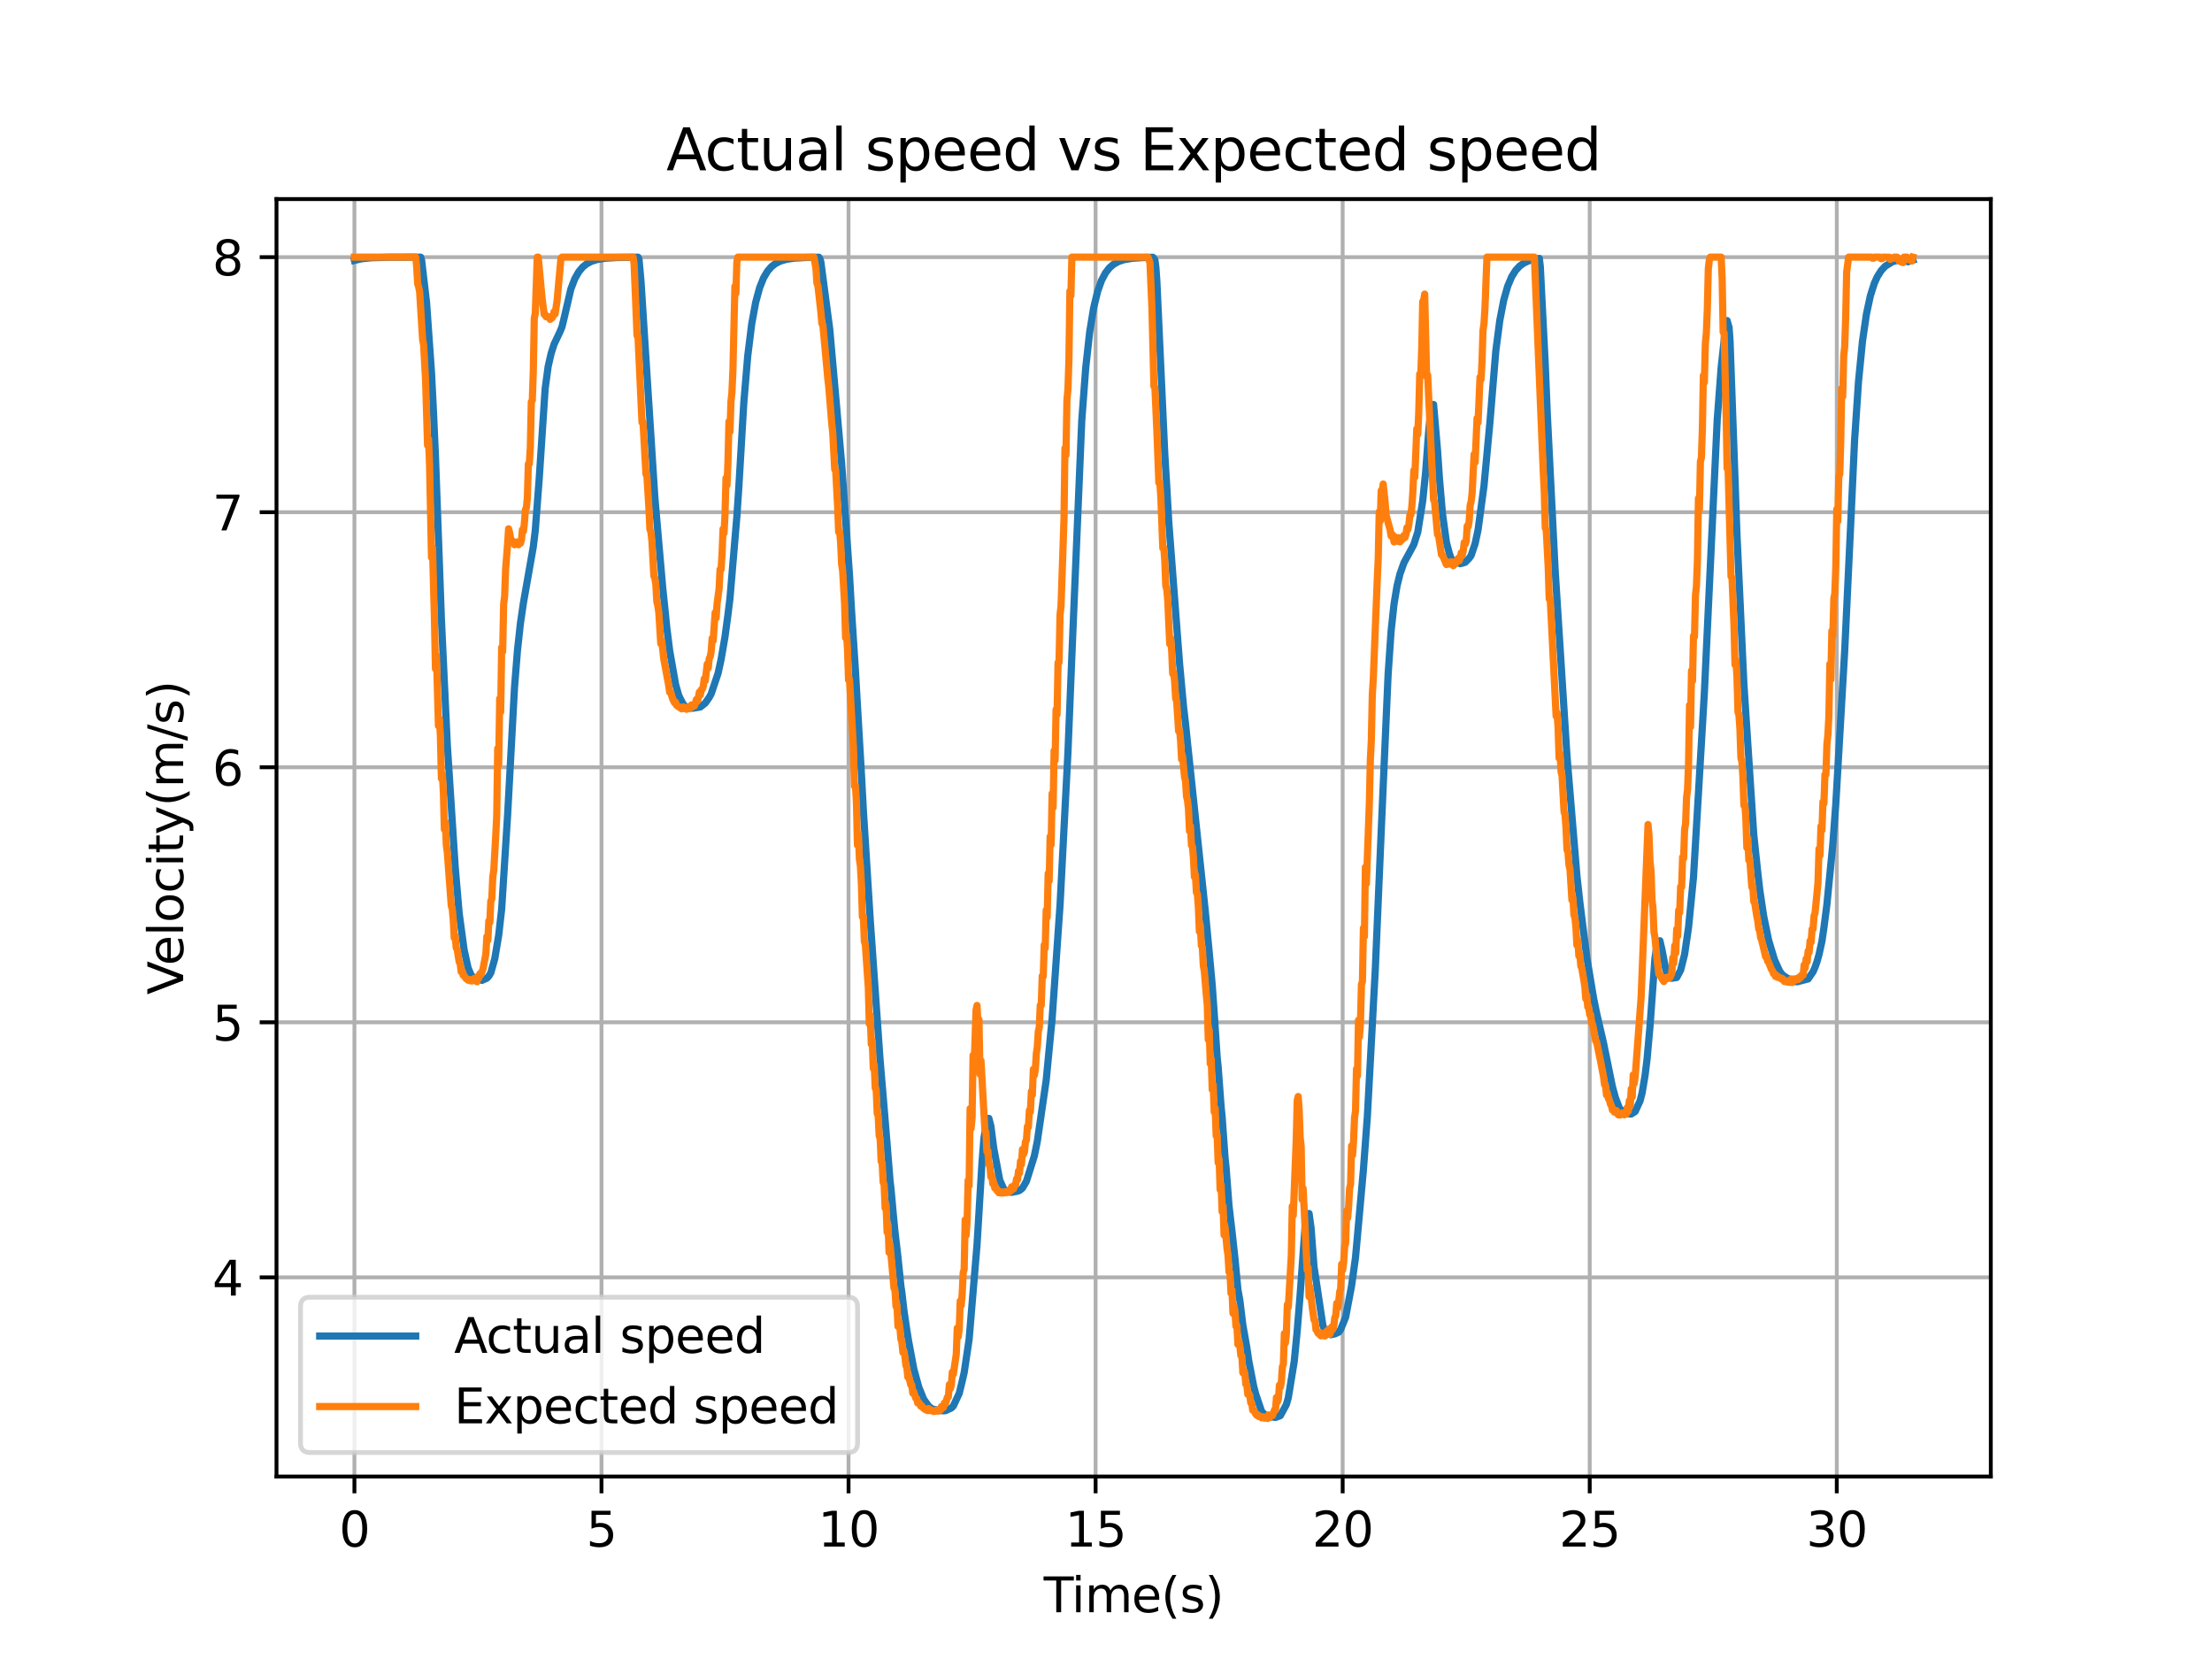 <?xml version="1.0" encoding="utf-8" standalone="no"?>
<!DOCTYPE svg PUBLIC "-//W3C//DTD SVG 1.1//EN"
  "http://www.w3.org/Graphics/SVG/1.1/DTD/svg11.dtd">
<svg xmlns:xlink="http://www.w3.org/1999/xlink" width="460.8pt" height="345.6pt" viewBox="0 0 460.8 345.6" xmlns="http://www.w3.org/2000/svg" version="1.1">
 <defs>
  <style type="text/css">*{stroke-linejoin: round; stroke-linecap: butt}</style>
 </defs>
 <g id="figure_1">
  <g id="patch_1">
   <path d="M 0 345.6 
L 460.8 345.6 
L 460.8 0 
L 0 0 
z
" style="fill: #ffffff"/>
  </g>
  <g id="axes_1">
   <g id="patch_2">
    <path d="M 57.6 307.584 
L 414.72 307.584 
L 414.72 41.472 
L 57.6 41.472 
z
" style="fill: #ffffff"/>
   </g>
   <g id="matplotlib.axis_1">
    <g id="xtick_1">
     <g id="line2d_1">
      <path d="M 73.833 307.584 
L 73.833 41.472 
" clip-path="url(#p3ed1dc5221)" style="fill: none; stroke: #b0b0b0; stroke-width: 0.8; stroke-linecap: square"/>
     </g>
     <g id="line2d_2">
      <defs>
       <path id="m93081b9e70" d="M 0 0 
L 0 3.5 
" style="stroke: #000000; stroke-width: 0.8"/>
      </defs>
      <g>
       <use xlink:href="#m93081b9e70" x="73.833" y="307.584" style="stroke: #000000; stroke-width: 0.8"/>
      </g>
     </g>
     <g id="text_1">
      <!-- 0 -->
      <g transform="translate(70.651 322.182) scale(0.1 -0.1)">
       <defs>
        <path id="DejaVuSans-30" d="M 2034 4250 
Q 1547 4250 1301 3770 
Q 1056 3291 1056 2328 
Q 1056 1369 1301 889 
Q 1547 409 2034 409 
Q 2525 409 2770 889 
Q 3016 1369 3016 2328 
Q 3016 3291 2770 3770 
Q 2525 4250 2034 4250 
z
M 2034 4750 
Q 2819 4750 3233 4129 
Q 3647 3509 3647 2328 
Q 3647 1150 3233 529 
Q 2819 -91 2034 -91 
Q 1250 -91 836 529 
Q 422 1150 422 2328 
Q 422 3509 836 4129 
Q 1250 4750 2034 4750 
z
" transform="scale(0.016)"/>
       </defs>
       <use xlink:href="#DejaVuSans-30"/>
      </g>
     </g>
    </g>
    <g id="xtick_2">
     <g id="line2d_3">
      <path d="M 125.3 307.584 
L 125.3 41.472 
" clip-path="url(#p3ed1dc5221)" style="fill: none; stroke: #b0b0b0; stroke-width: 0.8; stroke-linecap: square"/>
     </g>
     <g id="line2d_4">
      <g>
       <use xlink:href="#m93081b9e70" x="125.3" y="307.584" style="stroke: #000000; stroke-width: 0.8"/>
      </g>
     </g>
     <g id="text_2">
      <!-- 5 -->
      <g transform="translate(122.119 322.182) scale(0.1 -0.1)">
       <defs>
        <path id="DejaVuSans-35" d="M 691 4666 
L 3169 4666 
L 3169 4134 
L 1269 4134 
L 1269 2991 
Q 1406 3038 1543 3061 
Q 1681 3084 1819 3084 
Q 2600 3084 3056 2656 
Q 3513 2228 3513 1497 
Q 3513 744 3044 326 
Q 2575 -91 1722 -91 
Q 1428 -91 1123 -41 
Q 819 9 494 109 
L 494 744 
Q 775 591 1075 516 
Q 1375 441 1709 441 
Q 2250 441 2565 725 
Q 2881 1009 2881 1497 
Q 2881 1984 2565 2268 
Q 2250 2553 1709 2553 
Q 1456 2553 1204 2497 
Q 953 2441 691 2322 
L 691 4666 
z
" transform="scale(0.016)"/>
       </defs>
       <use xlink:href="#DejaVuSans-35"/>
      </g>
     </g>
    </g>
    <g id="xtick_3">
     <g id="line2d_5">
      <path d="M 176.767 307.584 
L 176.767 41.472 
" clip-path="url(#p3ed1dc5221)" style="fill: none; stroke: #b0b0b0; stroke-width: 0.8; stroke-linecap: square"/>
     </g>
     <g id="line2d_6">
      <g>
       <use xlink:href="#m93081b9e70" x="176.767" y="307.584" style="stroke: #000000; stroke-width: 0.8"/>
      </g>
     </g>
     <g id="text_3">
      <!-- 10 -->
      <g transform="translate(170.404 322.182) scale(0.1 -0.1)">
       <defs>
        <path id="DejaVuSans-31" d="M 794 531 
L 1825 531 
L 1825 4091 
L 703 3866 
L 703 4441 
L 1819 4666 
L 2450 4666 
L 2450 531 
L 3481 531 
L 3481 0 
L 794 0 
L 794 531 
z
" transform="scale(0.016)"/>
       </defs>
       <use xlink:href="#DejaVuSans-31"/>
       <use xlink:href="#DejaVuSans-30" x="63.623"/>
      </g>
     </g>
    </g>
    <g id="xtick_4">
     <g id="line2d_7">
      <path d="M 228.234 307.584 
L 228.234 41.472 
" clip-path="url(#p3ed1dc5221)" style="fill: none; stroke: #b0b0b0; stroke-width: 0.8; stroke-linecap: square"/>
     </g>
     <g id="line2d_8">
      <g>
       <use xlink:href="#m93081b9e70" x="228.234" y="307.584" style="stroke: #000000; stroke-width: 0.8"/>
      </g>
     </g>
     <g id="text_4">
      <!-- 15 -->
      <g transform="translate(221.872 322.182) scale(0.1 -0.1)">
       <use xlink:href="#DejaVuSans-31"/>
       <use xlink:href="#DejaVuSans-35" x="63.623"/>
      </g>
     </g>
    </g>
    <g id="xtick_5">
     <g id="line2d_9">
      <path d="M 279.701 307.584 
L 279.701 41.472 
" clip-path="url(#p3ed1dc5221)" style="fill: none; stroke: #b0b0b0; stroke-width: 0.8; stroke-linecap: square"/>
     </g>
     <g id="line2d_10">
      <g>
       <use xlink:href="#m93081b9e70" x="279.701" y="307.584" style="stroke: #000000; stroke-width: 0.8"/>
      </g>
     </g>
     <g id="text_5">
      <!-- 20 -->
      <g transform="translate(273.339 322.182) scale(0.1 -0.1)">
       <defs>
        <path id="DejaVuSans-32" d="M 1228 531 
L 3431 531 
L 3431 0 
L 469 0 
L 469 531 
Q 828 903 1448 1529 
Q 2069 2156 2228 2338 
Q 2531 2678 2651 2914 
Q 2772 3150 2772 3378 
Q 2772 3750 2511 3984 
Q 2250 4219 1831 4219 
Q 1534 4219 1204 4116 
Q 875 4013 500 3803 
L 500 4441 
Q 881 4594 1212 4672 
Q 1544 4750 1819 4750 
Q 2544 4750 2975 4387 
Q 3406 4025 3406 3419 
Q 3406 3131 3298 2873 
Q 3191 2616 2906 2266 
Q 2828 2175 2409 1742 
Q 1991 1309 1228 531 
z
" transform="scale(0.016)"/>
       </defs>
       <use xlink:href="#DejaVuSans-32"/>
       <use xlink:href="#DejaVuSans-30" x="63.623"/>
      </g>
     </g>
    </g>
    <g id="xtick_6">
     <g id="line2d_11">
      <path d="M 331.168 307.584 
L 331.168 41.472 
" clip-path="url(#p3ed1dc5221)" style="fill: none; stroke: #b0b0b0; stroke-width: 0.8; stroke-linecap: square"/>
     </g>
     <g id="line2d_12">
      <g>
       <use xlink:href="#m93081b9e70" x="331.168" y="307.584" style="stroke: #000000; stroke-width: 0.8"/>
      </g>
     </g>
     <g id="text_6">
      <!-- 25 -->
      <g transform="translate(324.806 322.182) scale(0.1 -0.1)">
       <use xlink:href="#DejaVuSans-32"/>
       <use xlink:href="#DejaVuSans-35" x="63.623"/>
      </g>
     </g>
    </g>
    <g id="xtick_7">
     <g id="line2d_13">
      <path d="M 382.635 307.584 
L 382.635 41.472 
" clip-path="url(#p3ed1dc5221)" style="fill: none; stroke: #b0b0b0; stroke-width: 0.8; stroke-linecap: square"/>
     </g>
     <g id="line2d_14">
      <g>
       <use xlink:href="#m93081b9e70" x="382.635" y="307.584" style="stroke: #000000; stroke-width: 0.8"/>
      </g>
     </g>
     <g id="text_7">
      <!-- 30 -->
      <g transform="translate(376.273 322.182) scale(0.1 -0.1)">
       <defs>
        <path id="DejaVuSans-33" d="M 2597 2516 
Q 3050 2419 3304 2112 
Q 3559 1806 3559 1356 
Q 3559 666 3084 287 
Q 2609 -91 1734 -91 
Q 1441 -91 1130 -33 
Q 819 25 488 141 
L 488 750 
Q 750 597 1062 519 
Q 1375 441 1716 441 
Q 2309 441 2620 675 
Q 2931 909 2931 1356 
Q 2931 1769 2642 2001 
Q 2353 2234 1838 2234 
L 1294 2234 
L 1294 2753 
L 1863 2753 
Q 2328 2753 2575 2939 
Q 2822 3125 2822 3475 
Q 2822 3834 2567 4026 
Q 2313 4219 1838 4219 
Q 1578 4219 1281 4162 
Q 984 4106 628 3988 
L 628 4550 
Q 988 4650 1302 4700 
Q 1616 4750 1894 4750 
Q 2613 4750 3031 4423 
Q 3450 4097 3450 3541 
Q 3450 3153 3228 2886 
Q 3006 2619 2597 2516 
z
" transform="scale(0.016)"/>
       </defs>
       <use xlink:href="#DejaVuSans-33"/>
       <use xlink:href="#DejaVuSans-30" x="63.623"/>
      </g>
     </g>
    </g>
    <g id="text_8">
     <!-- Time(s) -->
     <g transform="translate(217.42 335.861) scale(0.1 -0.1)">
      <defs>
       <path id="DejaVuSans-54" d="M -19 4666 
L 3928 4666 
L 3928 4134 
L 2272 4134 
L 2272 0 
L 1638 0 
L 1638 4134 
L -19 4134 
L -19 4666 
z
" transform="scale(0.016)"/>
       <path id="DejaVuSans-69" d="M 603 3500 
L 1178 3500 
L 1178 0 
L 603 0 
L 603 3500 
z
M 603 4863 
L 1178 4863 
L 1178 4134 
L 603 4134 
L 603 4863 
z
" transform="scale(0.016)"/>
       <path id="DejaVuSans-6d" d="M 3328 2828 
Q 3544 3216 3844 3400 
Q 4144 3584 4550 3584 
Q 5097 3584 5394 3201 
Q 5691 2819 5691 2113 
L 5691 0 
L 5113 0 
L 5113 2094 
Q 5113 2597 4934 2840 
Q 4756 3084 4391 3084 
Q 3944 3084 3684 2787 
Q 3425 2491 3425 1978 
L 3425 0 
L 2847 0 
L 2847 2094 
Q 2847 2600 2669 2842 
Q 2491 3084 2119 3084 
Q 1678 3084 1418 2786 
Q 1159 2488 1159 1978 
L 1159 0 
L 581 0 
L 581 3500 
L 1159 3500 
L 1159 2956 
Q 1356 3278 1631 3431 
Q 1906 3584 2284 3584 
Q 2666 3584 2933 3390 
Q 3200 3197 3328 2828 
z
" transform="scale(0.016)"/>
       <path id="DejaVuSans-65" d="M 3597 1894 
L 3597 1613 
L 953 1613 
Q 991 1019 1311 708 
Q 1631 397 2203 397 
Q 2534 397 2845 478 
Q 3156 559 3463 722 
L 3463 178 
Q 3153 47 2828 -22 
Q 2503 -91 2169 -91 
Q 1331 -91 842 396 
Q 353 884 353 1716 
Q 353 2575 817 3079 
Q 1281 3584 2069 3584 
Q 2775 3584 3186 3129 
Q 3597 2675 3597 1894 
z
M 3022 2063 
Q 3016 2534 2758 2815 
Q 2500 3097 2075 3097 
Q 1594 3097 1305 2825 
Q 1016 2553 972 2059 
L 3022 2063 
z
" transform="scale(0.016)"/>
       <path id="DejaVuSans-28" d="M 1984 4856 
Q 1566 4138 1362 3434 
Q 1159 2731 1159 2009 
Q 1159 1288 1364 580 
Q 1569 -128 1984 -844 
L 1484 -844 
Q 1016 -109 783 600 
Q 550 1309 550 2009 
Q 550 2706 781 3412 
Q 1013 4119 1484 4856 
L 1984 4856 
z
" transform="scale(0.016)"/>
       <path id="DejaVuSans-73" d="M 2834 3397 
L 2834 2853 
Q 2591 2978 2328 3040 
Q 2066 3103 1784 3103 
Q 1356 3103 1142 2972 
Q 928 2841 928 2578 
Q 928 2378 1081 2264 
Q 1234 2150 1697 2047 
L 1894 2003 
Q 2506 1872 2764 1633 
Q 3022 1394 3022 966 
Q 3022 478 2636 193 
Q 2250 -91 1575 -91 
Q 1294 -91 989 -36 
Q 684 19 347 128 
L 347 722 
Q 666 556 975 473 
Q 1284 391 1588 391 
Q 1994 391 2212 530 
Q 2431 669 2431 922 
Q 2431 1156 2273 1281 
Q 2116 1406 1581 1522 
L 1381 1569 
Q 847 1681 609 1914 
Q 372 2147 372 2553 
Q 372 3047 722 3315 
Q 1072 3584 1716 3584 
Q 2034 3584 2315 3537 
Q 2597 3491 2834 3397 
z
" transform="scale(0.016)"/>
       <path id="DejaVuSans-29" d="M 513 4856 
L 1013 4856 
Q 1481 4119 1714 3412 
Q 1947 2706 1947 2009 
Q 1947 1309 1714 600 
Q 1481 -109 1013 -844 
L 513 -844 
Q 928 -128 1133 580 
Q 1338 1288 1338 2009 
Q 1338 2731 1133 3434 
Q 928 4138 513 4856 
z
" transform="scale(0.016)"/>
      </defs>
      <use xlink:href="#DejaVuSans-54"/>
      <use xlink:href="#DejaVuSans-69" x="57.959"/>
      <use xlink:href="#DejaVuSans-6d" x="85.742"/>
      <use xlink:href="#DejaVuSans-65" x="183.154"/>
      <use xlink:href="#DejaVuSans-28" x="244.678"/>
      <use xlink:href="#DejaVuSans-73" x="283.691"/>
      <use xlink:href="#DejaVuSans-29" x="335.791"/>
     </g>
    </g>
   </g>
   <g id="matplotlib.axis_2">
    <g id="ytick_1">
     <g id="line2d_15">
      <path d="M 57.6 266.096 
L 414.72 266.096 
" clip-path="url(#p3ed1dc5221)" style="fill: none; stroke: #b0b0b0; stroke-width: 0.8; stroke-linecap: square"/>
     </g>
     <g id="line2d_16">
      <defs>
       <path id="mc4c04c90b9" d="M 0 0 
L -3.5 0 
" style="stroke: #000000; stroke-width: 0.8"/>
      </defs>
      <g>
       <use xlink:href="#mc4c04c90b9" x="57.6" y="266.096" style="stroke: #000000; stroke-width: 0.8"/>
      </g>
     </g>
     <g id="text_9">
      <!-- 4 -->
      <g transform="translate(44.237 269.895) scale(0.1 -0.1)">
       <defs>
        <path id="DejaVuSans-34" d="M 2419 4116 
L 825 1625 
L 2419 1625 
L 2419 4116 
z
M 2253 4666 
L 3047 4666 
L 3047 1625 
L 3713 1625 
L 3713 1100 
L 3047 1100 
L 3047 0 
L 2419 0 
L 2419 1100 
L 313 1100 
L 313 1709 
L 2253 4666 
z
" transform="scale(0.016)"/>
       </defs>
       <use xlink:href="#DejaVuSans-34"/>
      </g>
     </g>
    </g>
    <g id="ytick_2">
     <g id="line2d_17">
      <path d="M 57.6 212.964 
L 414.72 212.964 
" clip-path="url(#p3ed1dc5221)" style="fill: none; stroke: #b0b0b0; stroke-width: 0.8; stroke-linecap: square"/>
     </g>
     <g id="line2d_18">
      <g>
       <use xlink:href="#mc4c04c90b9" x="57.6" y="212.964" style="stroke: #000000; stroke-width: 0.8"/>
      </g>
     </g>
     <g id="text_10">
      <!-- 5 -->
      <g transform="translate(44.237 216.763) scale(0.1 -0.1)">
       <use xlink:href="#DejaVuSans-35"/>
      </g>
     </g>
    </g>
    <g id="ytick_3">
     <g id="line2d_19">
      <path d="M 57.6 159.832 
L 414.72 159.832 
" clip-path="url(#p3ed1dc5221)" style="fill: none; stroke: #b0b0b0; stroke-width: 0.8; stroke-linecap: square"/>
     </g>
     <g id="line2d_20">
      <g>
       <use xlink:href="#mc4c04c90b9" x="57.6" y="159.832" style="stroke: #000000; stroke-width: 0.8"/>
      </g>
     </g>
     <g id="text_11">
      <!-- 6 -->
      <g transform="translate(44.237 163.631) scale(0.1 -0.1)">
       <defs>
        <path id="DejaVuSans-36" d="M 2113 2584 
Q 1688 2584 1439 2293 
Q 1191 2003 1191 1497 
Q 1191 994 1439 701 
Q 1688 409 2113 409 
Q 2538 409 2786 701 
Q 3034 994 3034 1497 
Q 3034 2003 2786 2293 
Q 2538 2584 2113 2584 
z
M 3366 4563 
L 3366 3988 
Q 3128 4100 2886 4159 
Q 2644 4219 2406 4219 
Q 1781 4219 1451 3797 
Q 1122 3375 1075 2522 
Q 1259 2794 1537 2939 
Q 1816 3084 2150 3084 
Q 2853 3084 3261 2657 
Q 3669 2231 3669 1497 
Q 3669 778 3244 343 
Q 2819 -91 2113 -91 
Q 1303 -91 875 529 
Q 447 1150 447 2328 
Q 447 3434 972 4092 
Q 1497 4750 2381 4750 
Q 2619 4750 2861 4703 
Q 3103 4656 3366 4563 
z
" transform="scale(0.016)"/>
       </defs>
       <use xlink:href="#DejaVuSans-36"/>
      </g>
     </g>
    </g>
    <g id="ytick_4">
     <g id="line2d_21">
      <path d="M 57.6 106.7 
L 414.72 106.7 
" clip-path="url(#p3ed1dc5221)" style="fill: none; stroke: #b0b0b0; stroke-width: 0.8; stroke-linecap: square"/>
     </g>
     <g id="line2d_22">
      <g>
       <use xlink:href="#mc4c04c90b9" x="57.6" y="106.7" style="stroke: #000000; stroke-width: 0.8"/>
      </g>
     </g>
     <g id="text_12">
      <!-- 7 -->
      <g transform="translate(44.237 110.499) scale(0.1 -0.1)">
       <defs>
        <path id="DejaVuSans-37" d="M 525 4666 
L 3525 4666 
L 3525 4397 
L 1831 0 
L 1172 0 
L 2766 4134 
L 525 4134 
L 525 4666 
z
" transform="scale(0.016)"/>
       </defs>
       <use xlink:href="#DejaVuSans-37"/>
      </g>
     </g>
    </g>
    <g id="ytick_5">
     <g id="line2d_23">
      <path d="M 57.6 53.568 
L 414.72 53.568 
" clip-path="url(#p3ed1dc5221)" style="fill: none; stroke: #b0b0b0; stroke-width: 0.8; stroke-linecap: square"/>
     </g>
     <g id="line2d_24">
      <g>
       <use xlink:href="#mc4c04c90b9" x="57.6" y="53.568" style="stroke: #000000; stroke-width: 0.8"/>
      </g>
     </g>
     <g id="text_13">
      <!-- 8 -->
      <g transform="translate(44.237 57.367) scale(0.1 -0.1)">
       <defs>
        <path id="DejaVuSans-38" d="M 2034 2216 
Q 1584 2216 1326 1975 
Q 1069 1734 1069 1313 
Q 1069 891 1326 650 
Q 1584 409 2034 409 
Q 2484 409 2743 651 
Q 3003 894 3003 1313 
Q 3003 1734 2745 1975 
Q 2488 2216 2034 2216 
z
M 1403 2484 
Q 997 2584 770 2862 
Q 544 3141 544 3541 
Q 544 4100 942 4425 
Q 1341 4750 2034 4750 
Q 2731 4750 3128 4425 
Q 3525 4100 3525 3541 
Q 3525 3141 3298 2862 
Q 3072 2584 2669 2484 
Q 3125 2378 3379 2068 
Q 3634 1759 3634 1313 
Q 3634 634 3220 271 
Q 2806 -91 2034 -91 
Q 1263 -91 848 271 
Q 434 634 434 1313 
Q 434 1759 690 2068 
Q 947 2378 1403 2484 
z
M 1172 3481 
Q 1172 3119 1398 2916 
Q 1625 2713 2034 2713 
Q 2441 2713 2670 2916 
Q 2900 3119 2900 3481 
Q 2900 3844 2670 4047 
Q 2441 4250 2034 4250 
Q 1625 4250 1398 4047 
Q 1172 3844 1172 3481 
z
" transform="scale(0.016)"/>
       </defs>
       <use xlink:href="#DejaVuSans-38"/>
      </g>
     </g>
    </g>
    <g id="text_14">
     <!-- Velocity(m/s) -->
     <g transform="translate(38.158 207.205) rotate(-90) scale(0.1 -0.1)">
      <defs>
       <path id="DejaVuSans-56" d="M 1831 0 
L 50 4666 
L 709 4666 
L 2188 738 
L 3669 4666 
L 4325 4666 
L 2547 0 
L 1831 0 
z
" transform="scale(0.016)"/>
       <path id="DejaVuSans-6c" d="M 603 4863 
L 1178 4863 
L 1178 0 
L 603 0 
L 603 4863 
z
" transform="scale(0.016)"/>
       <path id="DejaVuSans-6f" d="M 1959 3097 
Q 1497 3097 1228 2736 
Q 959 2375 959 1747 
Q 959 1119 1226 758 
Q 1494 397 1959 397 
Q 2419 397 2687 759 
Q 2956 1122 2956 1747 
Q 2956 2369 2687 2733 
Q 2419 3097 1959 3097 
z
M 1959 3584 
Q 2709 3584 3137 3096 
Q 3566 2609 3566 1747 
Q 3566 888 3137 398 
Q 2709 -91 1959 -91 
Q 1206 -91 779 398 
Q 353 888 353 1747 
Q 353 2609 779 3096 
Q 1206 3584 1959 3584 
z
" transform="scale(0.016)"/>
       <path id="DejaVuSans-63" d="M 3122 3366 
L 3122 2828 
Q 2878 2963 2633 3030 
Q 2388 3097 2138 3097 
Q 1578 3097 1268 2742 
Q 959 2388 959 1747 
Q 959 1106 1268 751 
Q 1578 397 2138 397 
Q 2388 397 2633 464 
Q 2878 531 3122 666 
L 3122 134 
Q 2881 22 2623 -34 
Q 2366 -91 2075 -91 
Q 1284 -91 818 406 
Q 353 903 353 1747 
Q 353 2603 823 3093 
Q 1294 3584 2113 3584 
Q 2378 3584 2631 3529 
Q 2884 3475 3122 3366 
z
" transform="scale(0.016)"/>
       <path id="DejaVuSans-74" d="M 1172 4494 
L 1172 3500 
L 2356 3500 
L 2356 3053 
L 1172 3053 
L 1172 1153 
Q 1172 725 1289 603 
Q 1406 481 1766 481 
L 2356 481 
L 2356 0 
L 1766 0 
Q 1100 0 847 248 
Q 594 497 594 1153 
L 594 3053 
L 172 3053 
L 172 3500 
L 594 3500 
L 594 4494 
L 1172 4494 
z
" transform="scale(0.016)"/>
       <path id="DejaVuSans-79" d="M 2059 -325 
Q 1816 -950 1584 -1140 
Q 1353 -1331 966 -1331 
L 506 -1331 
L 506 -850 
L 844 -850 
Q 1081 -850 1212 -737 
Q 1344 -625 1503 -206 
L 1606 56 
L 191 3500 
L 800 3500 
L 1894 763 
L 2988 3500 
L 3597 3500 
L 2059 -325 
z
" transform="scale(0.016)"/>
       <path id="DejaVuSans-2f" d="M 1625 4666 
L 2156 4666 
L 531 -594 
L 0 -594 
L 1625 4666 
z
" transform="scale(0.016)"/>
      </defs>
      <use xlink:href="#DejaVuSans-56"/>
      <use xlink:href="#DejaVuSans-65" x="60.658"/>
      <use xlink:href="#DejaVuSans-6c" x="122.182"/>
      <use xlink:href="#DejaVuSans-6f" x="149.965"/>
      <use xlink:href="#DejaVuSans-63" x="211.146"/>
      <use xlink:href="#DejaVuSans-69" x="266.127"/>
      <use xlink:href="#DejaVuSans-74" x="293.91"/>
      <use xlink:href="#DejaVuSans-79" x="333.119"/>
      <use xlink:href="#DejaVuSans-28" x="392.299"/>
      <use xlink:href="#DejaVuSans-6d" x="431.312"/>
      <use xlink:href="#DejaVuSans-2f" x="528.725"/>
      <use xlink:href="#DejaVuSans-73" x="562.416"/>
      <use xlink:href="#DejaVuSans-29" x="614.516"/>
     </g>
    </g>
   </g>
   <g id="line2d_25">
    <path d="M 73.833 54.255 
L 75.274 53.915 
L 75.274 53.915 
L 77.332 53.699 
L 77.332 53.699 
L 81.038 53.591 
L 81.038 53.591 
L 87.626 53.572 
L 87.626 53.572 
L 87.832 54.237 
L 87.832 54.237 
L 88.861 63.031 
L 88.861 63.031 
L 89.89 77.61 
L 89.89 77.61 
L 90.302 85.823 
L 90.302 85.823 
L 90.714 95.066 
L 90.714 95.066 
L 91.126 106.36 
L 91.126 106.36 
L 91.537 117.515 
L 91.537 117.515 
L 91.949 128.996 
L 91.949 128.996 
L 93.184 155.181 
L 93.184 155.181 
L 94.831 180.689 
L 94.831 180.689 
L 95.655 190.272 
L 95.655 190.272 
L 96.684 197.88 
L 96.684 197.88 
L 97.508 201.623 
L 97.508 201.623 
L 98.125 203.092 
L 98.125 203.092 
L 98.743 203.793 
L 98.743 203.793 
L 99.155 204.018 
L 99.155 204.018 
L 99.566 204.136 
L 99.566 204.136 
L 100.184 204.087 
L 100.184 204.087 
L 100.39 204.236 
L 100.39 204.236 
L 101.419 203.777 
L 101.419 203.777 
L 101.831 203.343 
L 101.831 203.343 
L 102.243 202.654 
L 102.243 202.654 
L 103.066 199.731 
L 103.066 199.731 
L 103.89 194.803 
L 103.89 194.803 
L 104.507 189.359 
L 104.507 189.359 
L 105.742 169.817 
L 105.742 169.817 
L 107.183 143.196 
L 107.183 143.196 
L 107.801 135.43 
L 107.801 135.43 
L 108.419 129.813 
L 108.419 129.813 
L 109.036 125.604 
L 109.036 125.604 
L 111.095 113.897 
L 111.095 113.897 
L 111.507 110.516 
L 111.507 110.516 
L 112.33 99.684 
L 112.33 99.684 
L 113.565 80.971 
L 113.565 80.971 
L 114.183 76.383 
L 114.183 76.383 
L 114.801 73.669 
L 114.801 73.669 
L 115.418 71.722 
L 115.418 71.722 
L 116.653 69.106 
L 116.653 69.106 
L 117.065 68.114 
L 117.065 68.114 
L 117.477 66.428 
L 117.477 66.428 
L 118.918 60.217 
L 118.918 60.217 
L 119.741 58.071 
L 119.741 58.071 
L 120.565 56.618 
L 120.565 56.618 
L 121.388 55.633 
L 121.388 55.633 
L 122.212 54.967 
L 122.212 54.967 
L 123.241 54.427 
L 123.241 54.427 
L 124.476 54.047 
L 124.476 54.047 
L 126.123 53.792 
L 126.123 53.792 
L 128.594 53.642 
L 128.594 53.642 
L 132.917 53.578 
L 132.917 53.578 
L 133.123 54.064 
L 133.123 54.064 
L 133.535 58.67 
L 133.535 58.67 
L 134.152 68.343 
L 134.152 68.343 
L 136.417 103.631 
L 136.417 103.631 
L 138.064 122.543 
L 138.064 122.543 
L 138.475 126.475 
L 138.475 126.475 
L 138.887 130.608 
L 138.887 130.608 
L 139.505 135.551 
L 139.505 135.551 
L 140.74 142.569 
L 140.74 142.569 
L 141.358 144.77 
L 141.358 144.77 
L 141.769 145.668 
L 141.769 145.668 
L 142.387 146.806 
L 142.387 146.806 
L 143.005 147.303 
L 143.005 147.303 
L 144.24 147.545 
L 144.24 147.545 
L 145.887 147.283 
L 145.887 147.283 
L 146.916 146.465 
L 146.916 146.465 
L 147.74 145.287 
L 147.74 145.287 
L 148.151 144.538 
L 148.151 144.538 
L 149.592 140.241 
L 149.592 140.241 
L 150.21 137.412 
L 150.21 137.412 
L 151.033 132.625 
L 151.033 132.625 
L 151.651 128.025 
L 151.651 128.025 
L 152.063 124.662 
L 152.063 124.662 
L 153.504 107.587 
L 153.504 107.587 
L 153.916 101.42 
L 153.916 101.42 
L 154.945 83.948 
L 154.945 83.948 
L 155.768 74.142 
L 155.768 74.142 
L 156.592 67.501 
L 156.592 67.501 
L 157.415 63.004 
L 157.415 63.004 
L 158.239 59.959 
L 158.239 59.959 
L 159.062 57.896 
L 159.062 57.896 
L 159.886 56.499 
L 159.886 56.499 
L 160.709 55.553 
L 160.709 55.553 
L 161.533 54.912 
L 161.533 54.912 
L 162.562 54.394 
L 162.562 54.394 
L 163.797 54.029 
L 163.797 54.029 
L 165.444 53.779 
L 165.444 53.779 
L 168.12 53.628 
L 168.12 53.628 
L 170.591 53.586 
L 170.591 53.586 
L 170.797 53.907 
L 170.797 53.907 
L 171.003 54.609 
L 171.003 54.609 
L 172.855 68.617 
L 172.855 68.617 
L 175.326 96.552 
L 175.326 96.552 
L 176.561 114.049 
L 176.561 114.049 
L 176.973 119.904 
L 176.973 119.904 
L 177.385 127.066 
L 177.385 127.066 
L 178.208 139.829 
L 178.208 139.829 
L 178.62 146.965 
L 178.62 146.965 
L 179.443 161.092 
L 179.443 161.092 
L 179.855 168.823 
L 179.855 168.823 
L 181.296 191.767 
L 181.296 191.767 
L 183.355 221.053 
L 183.355 221.053 
L 183.972 228.324 
L 183.972 228.324 
L 184.796 238.309 
L 184.796 238.309 
L 185.413 245.999 
L 185.413 245.999 
L 185.619 247.742 
L 186.031 252.348 
L 186.031 252.348 
L 186.443 256.645 
L 186.443 256.645 
L 187.06 261.898 
L 187.06 261.898 
L 187.678 267.935 
L 187.678 267.935 
L 187.884 269.284 
L 187.884 269.284 
L 188.296 272.94 
L 188.296 272.94 
L 188.913 277.138 
L 188.913 277.138 
L 189.325 279.657 
L 189.325 279.657 
L 189.943 282.939 
L 189.943 282.939 
L 190.354 285.144 
L 190.354 285.144 
L 191.384 288.914 
L 191.384 288.914 
L 192.413 291.471 
L 192.413 291.471 
L 193.442 292.923 
L 193.442 292.923 
L 194.266 293.585 
L 194.266 293.585 
L 194.472 293.569 
L 194.472 293.569 
L 194.883 293.672 
L 194.883 293.672 
L 196.324 293.895 
L 196.324 293.895 
L 196.942 293.881 
L 196.942 293.881 
L 198.177 293.309 
L 198.177 293.309 
L 198.589 292.904 
L 198.589 292.904 
L 199.824 290.269 
L 199.824 290.269 
L 200.442 287.726 
L 200.442 287.726 
L 200.854 285.935 
L 200.854 285.935 
L 201.883 279.026 
L 201.883 279.026 
L 203.53 259.355 
L 203.53 259.355 
L 204.559 242.296 
L 204.559 242.296 
L 204.971 237.086 
L 204.971 237.086 
L 205.589 233.567 
L 205.589 233.567 
L 206 232.975 
L 206 232.975 
L 206.412 234.539 
L 206.412 234.539 
L 207.03 239.282 
L 207.03 239.282 
L 208.265 245.838 
L 208.265 245.838 
L 209.088 247.68 
L 209.088 247.68 
L 209.706 248.177 
L 209.706 248.177 
L 210.118 248.299 
L 210.118 248.299 
L 210.735 248.386 
L 210.735 248.386 
L 211.97 248.151 
L 211.97 248.151 
L 212.382 247.988 
L 212.382 247.988 
L 212.794 247.669 
L 212.794 247.669 
L 213 247.491 
L 213 247.491 
L 213.823 246.078 
L 213.823 246.078 
L 215.47 240.816 
L 215.47 240.816 
L 216.088 237.794 
L 216.088 237.794 
L 217.941 225.031 
L 217.941 225.031 
L 219.176 212.241 
L 219.176 212.241 
L 220.823 188.566 
L 220.823 188.566 
L 222.47 156.787 
L 222.47 156.787 
L 223.293 136.531 
L 223.293 136.531 
L 225.352 87.603 
L 225.352 87.603 
L 226.175 76.618 
L 226.175 76.618 
L 226.999 69.178 
L 226.999 69.178 
L 227.822 64.14 
L 227.822 64.14 
L 228.646 60.727 
L 228.646 60.727 
L 229.469 58.417 
L 229.469 58.417 
L 230.293 56.852 
L 230.293 56.852 
L 231.116 55.792 
L 231.116 55.792 
L 231.94 55.074 
L 231.94 55.074 
L 232.969 54.495 
L 232.969 54.495 
L 234.204 54.087 
L 234.204 54.087 
L 235.851 53.813 
L 235.851 53.813 
L 238.322 53.644 
L 238.322 53.644 
L 240.174 53.601 
L 240.174 53.601 
L 240.586 54.151 
L 240.586 54.151 
L 240.792 55.719 
L 240.792 55.719 
L 240.998 58.618 
L 240.998 58.618 
L 242.645 94.561 
L 242.645 94.561 
L 243.057 101.362 
L 243.057 101.362 
L 243.468 108.64 
L 243.468 108.64 
L 245.733 138.303 
L 245.733 138.303 
L 246.556 147.258 
L 246.556 147.258 
L 246.968 150.805 
L 246.968 150.805 
L 247.38 154.801 
L 247.38 154.801 
L 251.085 189.805 
L 251.085 189.805 
L 251.909 198.481 
L 251.909 198.481 
L 252.527 205.214 
L 252.527 205.214 
L 252.938 211.023 
L 252.938 211.023 
L 253.556 220.244 
L 253.556 220.244 
L 253.762 222.216 
L 253.762 222.216 
L 254.379 230.537 
L 254.379 230.537 
L 254.585 232.575 
L 254.585 232.575 
L 255.203 241.26 
L 255.203 241.26 
L 255.409 243.155 
L 255.409 243.155 
L 256.026 251.211 
L 256.026 251.211 
L 256.644 256.486 
L 256.644 256.486 
L 257.262 262.132 
L 257.262 262.132 
L 257.879 268.648 
L 257.879 268.648 
L 258.291 270.931 
L 258.291 270.931 
L 258.908 276.05 
L 258.908 276.05 
L 259.732 280.68 
L 259.732 280.68 
L 260.144 283.509 
L 260.144 283.509 
L 260.761 286.698 
L 260.761 286.698 
L 261.173 288.81 
L 261.173 288.81 
L 261.585 290.398 
L 261.585 290.398 
L 262.82 294.046 
L 262.82 294.046 
L 263.849 295.043 
L 263.849 295.043 
L 265.702 295.276 
L 265.702 295.276 
L 266.526 294.992 
L 266.526 294.992 
L 266.731 294.878 
L 267.967 292.607 
L 267.967 292.607 
L 268.378 291.162 
L 268.378 291.162 
L 269.614 283.59 
L 269.614 283.59 
L 270.231 277.249 
L 270.231 277.249 
L 270.849 269.608 
L 270.849 269.608 
L 271.878 255.389 
L 271.878 255.389 
L 272.084 253.847 
L 272.084 253.847 
L 272.702 252.798 
L 272.702 252.798 
L 273.113 255.722 
L 273.113 255.722 
L 273.731 263.866 
L 273.731 263.866 
L 275.584 276.157 
L 275.584 276.157 
L 276.201 277.591 
L 276.201 277.591 
L 276.819 277.809 
L 276.819 277.809 
L 277.231 278.052 
L 277.231 278.052 
L 278.054 277.878 
L 278.054 277.878 
L 278.466 277.702 
L 278.466 277.702 
L 278.878 277.506 
L 278.878 277.506 
L 279.289 276.937 
L 279.289 276.937 
L 280.319 274.406 
L 280.319 274.406 
L 281.554 267.876 
L 281.554 267.876 
L 282.377 261.964 
L 282.377 261.964 
L 284.024 243.667 
L 284.024 243.667 
L 284.848 232.524 
L 284.848 232.524 
L 286.495 202.039 
L 286.495 202.039 
L 287.73 173.19 
L 287.73 173.19 
L 289.171 140.464 
L 289.171 140.464 
L 289.789 131.488 
L 289.789 131.488 
L 290.406 125.794 
L 290.406 125.794 
L 291.024 122.077 
L 291.024 122.077 
L 291.642 119.56 
L 291.642 119.56 
L 292.465 117.239 
L 292.465 117.239 
L 294.112 114.207 
L 294.112 114.207 
L 294.524 113.423 
L 294.524 113.423 
L 295.347 110.85 
L 295.347 110.85 
L 296.377 104.339 
L 296.377 104.339 
L 296.994 98.281 
L 296.994 98.281 
L 297.612 90.022 
L 297.612 90.022 
L 298.023 85.662 
L 298.023 85.662 
L 298.435 84.361 
L 298.435 84.361 
L 298.641 84.26 
L 298.641 84.26 
L 299.465 93.833 
L 299.465 93.833 
L 299.876 99.856 
L 299.876 99.856 
L 300.494 106.987 
L 300.494 106.987 
L 301.317 112.972 
L 301.317 112.972 
L 301.935 115.321 
L 301.935 115.321 
L 302.347 116.483 
L 302.347 116.483 
L 303.17 117.147 
L 303.17 117.147 
L 303.376 117.136 
L 303.376 117.136 
L 304.2 117.428 
L 304.2 117.428 
L 304.817 117.261 
L 304.817 117.261 
L 305.229 117.126 
L 305.229 117.126 
L 306.052 116.297 
L 306.052 116.297 
L 306.464 115.718 
L 306.464 115.718 
L 307.288 113.262 
L 307.288 113.262 
L 307.905 110.39 
L 307.905 110.39 
L 309.14 101.248 
L 309.14 101.248 
L 310.376 88.004 
L 310.376 88.004 
L 311.611 73.042 
L 311.611 73.042 
L 312.434 66.756 
L 312.434 66.756 
L 313.258 62.499 
L 313.258 62.499 
L 314.081 59.617 
L 314.081 59.617 
L 314.905 57.664 
L 314.905 57.664 
L 315.728 56.342 
L 315.728 56.342 
L 316.552 55.448 
L 316.552 55.448 
L 317.375 54.841 
L 317.375 54.841 
L 318.404 54.35 
L 318.404 54.35 
L 319.64 54.004 
L 319.64 54.004 
L 320.669 53.836 
L 320.669 53.836 
L 320.875 55.56 
L 320.875 55.56 
L 321.904 75.884 
L 321.904 75.884 
L 322.316 85.935 
L 322.316 85.935 
L 323.963 118.75 
L 323.963 118.75 
L 326.433 157.53 
L 326.433 157.53 
L 328.492 182.347 
L 328.492 182.347 
L 329.11 187.935 
L 329.11 187.935 
L 330.551 199.417 
L 330.551 199.417 
L 331.992 208.046 
L 331.992 208.046 
L 332.609 211.08 
L 332.609 211.08 
L 334.05 217.31 
L 334.05 217.31 
L 335.903 226.41 
L 335.903 226.41 
L 336.521 228.666 
L 336.521 228.666 
L 337.344 230.822 
L 337.344 230.822 
L 337.55 231.14 
L 337.55 231.14 
L 337.756 231.211 
L 337.756 231.211 
L 338.374 231.859 
L 338.374 231.859 
L 338.785 232.02 
L 338.785 232.02 
L 339.197 232.019 
L 339.197 232.019 
L 339.609 232.07 
L 339.609 232.07 
L 339.815 232.069 
L 339.815 232.069 
L 340.638 231.543 
L 340.638 231.543 
L 341.668 229.292 
L 341.668 229.292 
L 342.079 227.68 
L 342.079 227.68 
L 342.697 224.017 
L 342.697 224.017 
L 343.109 220.66 
L 343.109 220.66 
L 343.726 213.815 
L 343.726 213.815 
L 344.756 199.642 
L 344.756 199.642 
L 345.167 196.955 
L 345.167 196.955 
L 345.373 196.236 
L 345.373 196.236 
L 345.785 195.972 
L 345.785 195.972 
L 346.197 197.736 
L 346.197 197.736 
L 347.02 202.023 
L 347.02 202.023 
L 347.638 203.659 
L 347.638 203.659 
L 348.255 203.791 
L 348.255 203.791 
L 349.285 203.635 
L 349.285 203.635 
L 350.108 202.093 
L 350.108 202.093 
L 350.932 198.799 
L 350.932 198.799 
L 351.755 193.191 
L 351.755 193.191 
L 352.784 182.769 
L 352.784 182.769 
L 355.049 144.365 
L 355.049 144.365 
L 357.725 87.501 
L 357.725 87.501 
L 358.549 76.548 
L 358.549 76.548 
L 359.372 69.131 
L 359.372 69.131 
L 359.784 66.783 
L 359.784 66.783 
L 360.196 68.204 
L 360.196 68.204 
L 360.402 71.077 
L 360.402 71.077 
L 361.431 99.716 
L 361.431 99.716 
L 361.843 111.424 
L 361.843 111.424 
L 363.284 142.487 
L 363.284 142.487 
L 365.342 173.895 
L 365.342 173.895 
L 366.166 181.676 
L 366.166 181.676 
L 366.578 185.282 
L 366.578 185.282 
L 367.401 190.823 
L 367.401 190.823 
L 368.43 195.849 
L 368.43 195.849 
L 369.666 199.957 
L 369.666 199.957 
L 370.695 202.232 
L 370.695 202.232 
L 371.107 202.831 
L 371.107 202.831 
L 371.519 203.227 
L 371.519 203.227 
L 372.136 203.653 
L 372.136 203.653 
L 372.548 203.865 
L 372.548 203.865 
L 372.96 204.14 
L 372.96 204.14 
L 373.371 204.307 
L 373.371 204.307 
L 373.783 204.411 
L 373.783 204.411 
L 373.989 204.492 
L 373.989 204.492 
L 374.195 204.441 
L 374.195 204.441 
L 374.401 204.522 
L 374.401 204.522 
L 376.665 203.934 
L 376.665 203.934 
L 377.695 202.43 
L 377.695 202.43 
L 378.106 201.495 
L 378.106 201.495 
L 378.518 200.322 
L 378.518 200.322 
L 378.93 198.863 
L 378.93 198.863 
L 379.547 196.054 
L 379.547 196.054 
L 379.959 193.236 
L 379.959 193.236 
L 380.577 188.425 
L 380.577 188.425 
L 381.812 175.854 
L 381.812 175.854 
L 382.43 167.475 
L 382.43 167.475 
L 384.282 135.608 
L 384.282 135.608 
L 385.518 109.539 
L 385.518 109.539 
L 386.341 91.769 
L 386.341 91.769 
L 387.165 79.439 
L 387.165 79.439 
L 387.988 71.088 
L 387.988 71.088 
L 388.811 65.433 
L 388.811 65.433 
L 389.635 61.604 
L 389.635 61.604 
L 390.458 59.01 
L 390.458 59.01 
L 391.076 57.65 
L 391.076 57.65 
L 391.899 56.349 
L 391.899 56.349 
L 392.723 55.458 
L 392.723 55.458 
L 394.164 54.558 
L 394.164 54.558 
L 394.988 54.305 
L 394.988 54.305 
L 396.429 53.99 
L 396.429 53.99 
L 397.458 54.532 
L 397.458 54.532 
L 398.487 54.198 
L 398.487 54.198 
" clip-path="url(#p3ed1dc5221)" style="fill: none; stroke: #1f77b4; stroke-width: 1.5; stroke-linecap: square"/>
   </g>
   <g id="line2d_26">
    <path d="M 73.833 53.568 
L 86.597 53.568 
L 86.597 53.568 
L 86.802 55.506 
L 86.802 55.506 
L 87.008 59.118 
L 87.008 59.118 
L 87.214 59.77 
L 87.214 59.77 
L 87.42 60.81 
L 87.42 60.81 
L 88.038 70.718 
L 88.038 70.718 
L 88.244 71.808 
L 88.244 71.808 
L 88.655 79.149 
L 88.655 79.149 
L 89.067 92.766 
L 89.067 92.766 
L 89.273 91.53 
L 89.273 91.53 
L 89.479 96.658 
L 89.479 96.658 
L 89.89 116.121 
L 89.89 116.121 
L 90.096 114.069 
L 90.096 114.069 
L 90.508 129.349 
L 90.508 129.349 
L 90.714 139.32 
L 90.714 139.32 
L 90.92 136.571 
L 90.92 136.571 
L 91.332 151.208 
L 91.332 151.208 
L 91.537 149.803 
L 91.537 149.803 
L 91.743 153.284 
L 91.743 153.284 
L 91.949 162.176 
L 91.949 162.176 
L 92.155 161.258 
L 92.155 161.258 
L 92.361 164.987 
L 92.361 164.987 
L 92.567 172.774 
L 92.567 172.774 
L 92.773 171.222 
L 92.773 171.222 
L 92.978 176.07 
L 92.978 176.07 
L 93.184 177.587 
L 93.184 177.587 
L 94.008 188.68 
L 94.008 188.68 
L 94.214 189.385 
L 94.214 189.385 
L 94.42 191.564 
L 94.42 191.564 
L 94.625 195.403 
L 94.625 195.403 
L 94.831 194.96 
L 94.831 194.96 
L 95.037 197.447 
L 95.037 197.447 
L 95.243 197.8 
L 95.243 197.8 
L 95.655 200.379 
L 95.655 200.379 
L 95.861 200.703 
L 95.861 200.703 
L 96.067 202.437 
L 96.067 202.437 
L 96.272 202.204 
L 96.272 202.204 
L 96.478 203.162 
L 96.478 203.162 
L 96.684 203.242 
L 96.684 203.242 
L 97.096 203.872 
L 97.096 203.872 
L 97.302 203.922 
L 97.302 203.922 
L 97.508 204.193 
L 97.508 204.193 
L 97.713 204.051 
L 97.713 204.051 
L 97.919 204.315 
L 97.919 204.315 
L 98.125 204.103 
L 98.125 204.103 
L 98.331 204.358 
L 98.331 204.358 
L 98.743 203.866 
L 98.743 203.866 
L 98.949 204.149 
L 98.949 204.149 
L 99.155 203.727 
L 99.155 203.727 
L 99.36 204.52 
L 99.36 204.52 
L 99.566 203.401 
L 99.566 203.401 
L 99.772 203.729 
L 99.772 203.729 
L 99.978 202.836 
L 99.978 202.836 
L 100.184 203.054 
L 100.184 203.054 
L 100.596 201.925 
L 100.596 201.925 
L 101.213 198.745 
L 101.213 198.745 
L 101.419 195.121 
L 101.419 195.121 
L 101.625 195.88 
L 101.625 195.88 
L 101.831 191.846 
L 101.831 191.846 
L 102.037 192.171 
L 102.037 192.171 
L 102.243 187.686 
L 102.243 187.686 
L 102.448 187.29 
L 102.448 187.29 
L 102.654 182.699 
L 102.654 182.699 
L 102.86 181.325 
L 102.86 181.325 
L 103.272 174.086 
L 103.272 174.086 
L 103.478 169.927 
L 103.478 169.927 
L 103.684 155.924 
L 103.684 155.924 
L 103.89 159.241 
L 104.095 145.535 
L 104.095 145.535 
L 104.301 148.309 
L 104.301 148.309 
L 104.507 134.862 
L 104.507 134.862 
L 104.713 135.745 
L 104.713 135.745 
L 104.919 125.842 
L 104.919 125.842 
L 105.125 124.214 
L 105.125 124.214 
L 105.331 118.52 
L 105.331 118.52 
L 105.742 113.332 
L 105.742 113.332 
L 105.948 110.161 
L 105.948 110.161 
L 106.154 110.931 
L 106.154 110.931 
L 106.36 112.151 
L 106.36 112.151 
L 107.183 113.485 
L 107.183 113.485 
L 107.389 113.304 
L 107.389 113.304 
L 107.595 112.901 
L 107.595 112.901 
L 108.007 113.483 
L 108.007 113.483 
L 108.213 113.196 
L 108.213 113.196 
L 108.419 113.178 
L 108.624 112.503 
L 108.624 112.503 
L 108.83 110.335 
L 108.83 110.335 
L 109.036 110.695 
L 109.036 110.695 
L 109.242 108.931 
L 109.242 108.931 
L 109.448 106.16 
L 109.448 106.16 
L 109.654 105.784 
L 109.654 105.784 
L 109.86 103.692 
L 109.86 103.692 
L 110.066 96.65 
L 110.066 96.65 
L 110.271 96.623 
L 110.477 93.157 
L 110.477 93.157 
L 110.683 83.718 
L 110.683 83.718 
L 110.889 83.395 
L 110.889 83.395 
L 111.095 77.312 
L 111.095 77.312 
L 111.301 66.283 
L 111.301 66.283 
L 111.507 65.269 
L 111.507 65.269 
L 111.918 53.568 
L 111.918 53.568 
L 112.124 53.568 
L 112.124 53.568 
L 112.948 62.358 
L 112.948 62.358 
L 113.359 65.487 
L 113.359 65.487 
L 113.565 65.503 
L 113.771 65.988 
L 113.771 65.988 
L 113.977 65.911 
L 113.977 65.911 
L 114.183 66.051 
L 114.183 66.051 
L 114.389 65.988 
L 114.389 65.988 
L 114.595 66.533 
L 114.595 66.533 
L 115.006 66.227 
L 115.006 66.227 
L 115.212 65.82 
L 115.212 65.82 
L 115.418 64.951 
L 115.418 64.951 
L 115.624 65.423 
L 115.624 65.423 
L 116.036 62.781 
L 116.036 62.781 
L 116.859 53.81 
L 116.859 53.81 
L 117.065 53.568 
L 117.065 53.568 
L 131.888 53.568 
L 131.888 53.568 
L 132.093 54.988 
L 132.093 54.988 
L 132.711 69.951 
L 132.711 69.951 
L 132.917 70.367 
L 132.917 70.367 
L 133.74 87.984 
L 133.946 87.915 
L 134.564 98.741 
L 134.564 98.741 
L 134.77 99.248 
L 134.77 99.248 
L 135.182 105.874 
L 135.182 105.874 
L 135.387 110.257 
L 135.387 110.257 
L 135.593 110.768 
L 135.593 110.768 
L 135.799 112.599 
L 135.799 112.599 
L 136.211 120 
L 136.211 120 
L 136.417 120.431 
L 136.417 120.431 
L 136.623 121.758 
L 136.623 121.758 
L 136.828 125.364 
L 137.034 126.151 
L 137.034 126.151 
L 137.24 127.541 
L 137.24 127.541 
L 137.652 134.093 
L 137.652 134.093 
L 137.858 133.485 
L 137.858 133.485 
L 138.27 137.255 
L 138.27 137.255 
L 139.299 142.791 
L 139.299 142.791 
L 139.505 144.21 
L 139.505 144.21 
L 139.711 144.187 
L 139.711 144.187 
L 140.122 145.603 
L 140.122 145.603 
L 140.534 146.428 
L 140.534 146.428 
L 140.74 146.291 
L 140.74 146.291 
L 140.946 146.924 
L 140.946 146.924 
L 141.563 147.386 
L 141.563 147.386 
L 141.769 147.327 
L 141.769 147.327 
L 141.975 147.659 
L 141.975 147.659 
L 142.387 147.262 
L 142.387 147.262 
L 142.593 147.613 
L 142.593 147.613 
L 142.799 147.399 
L 142.799 147.399 
L 143.005 147.755 
L 143.005 147.755 
L 143.416 147.27 
L 143.416 147.27 
L 143.622 147.63 
L 143.622 147.63 
L 144.034 146.852 
L 144.034 146.852 
L 144.24 147.272 
L 144.24 147.272 
L 144.446 146.756 
L 144.446 146.756 
L 144.651 147.054 
L 144.651 147.054 
L 144.857 146.552 
L 144.857 146.552 
L 145.063 145.725 
L 145.063 145.725 
L 145.269 146.105 
L 145.269 146.105 
L 145.475 145.391 
L 145.475 145.391 
L 145.681 144.187 
L 145.681 144.187 
L 145.887 144.773 
L 145.887 144.773 
L 146.093 143.682 
L 146.093 143.682 
L 146.298 143.578 
L 146.298 143.578 
L 146.504 142.984 
L 146.504 142.984 
L 146.71 141.383 
L 146.71 141.383 
L 146.916 141.818 
L 146.916 141.818 
L 147.328 138.325 
L 147.328 138.325 
L 147.534 139.171 
L 147.534 139.171 
L 147.74 137.227 
L 147.74 137.227 
L 147.945 136.805 
L 147.945 136.805 
L 148.151 135.736 
L 148.151 135.736 
L 148.357 132.967 
L 148.357 132.967 
L 148.563 133.485 
L 148.563 133.485 
L 148.975 127.606 
L 148.975 127.606 
L 149.181 128.751 
L 149.181 128.751 
L 149.386 125.697 
L 149.386 125.697 
L 149.798 122.677 
L 149.798 122.677 
L 150.004 118.614 
L 150.004 118.614 
L 150.21 118.64 
L 150.21 118.64 
L 150.416 115.41 
L 150.416 115.41 
L 150.622 110.203 
L 150.622 110.203 
L 150.828 111.078 
L 150.828 111.078 
L 151.033 107.177 
L 151.033 107.177 
L 151.239 99.583 
L 151.239 99.583 
L 151.445 101.073 
L 151.445 101.073 
L 151.651 96.176 
L 151.651 96.176 
L 151.857 87.822 
L 151.857 87.822 
L 152.063 89.93 
L 152.063 89.93 
L 152.269 83.677 
L 152.269 83.677 
L 152.474 81.769 
L 152.474 81.769 
L 152.68 77.159 
L 152.68 77.159 
L 153.092 59.642 
L 153.092 59.642 
L 153.298 61.153 
L 153.298 61.153 
L 153.504 54.534 
L 153.504 54.534 
L 153.71 53.568 
L 153.71 53.568 
L 169.562 53.568 
L 169.562 53.568 
L 169.973 55.946 
L 169.973 55.946 
L 170.179 58.981 
L 170.179 58.981 
L 170.385 59.537 
L 170.385 59.537 
L 171.003 64.995 
L 171.003 64.995 
L 171.209 67.391 
L 171.209 67.391 
L 171.414 67.658 
L 171.414 67.658 
L 172.444 78.822 
L 172.444 78.822 
L 172.65 80.624 
L 172.65 80.624 
L 173.267 88.203 
L 173.267 88.203 
L 173.473 90.156 
L 173.473 90.156 
L 173.885 97.772 
L 173.885 97.772 
L 174.091 98.006 
L 174.091 98.006 
L 174.502 105.692 
L 174.502 105.692 
L 174.708 110.819 
L 174.708 110.819 
L 174.914 110.66 
L 174.914 110.66 
L 175.12 113.048 
L 175.12 113.048 
L 175.326 117.512 
L 175.326 117.512 
L 175.532 118.819 
L 175.532 118.819 
L 175.943 125.75 
L 175.943 125.75 
L 176.149 132.844 
L 176.149 132.844 
L 176.355 132.224 
L 176.355 132.224 
L 176.561 135.358 
L 176.561 135.358 
L 176.767 141.649 
L 176.767 141.649 
L 176.973 141.619 
L 176.973 141.619 
L 177.59 152.381 
L 177.59 152.381 
L 177.796 156.069 
L 178.002 163.813 
L 178.002 163.813 
L 178.208 163.689 
L 178.208 163.689 
L 178.414 167.225 
L 178.414 167.225 
L 178.62 176.053 
L 178.62 176.053 
L 178.826 173.742 
L 178.826 173.742 
L 179.032 179.008 
L 179.032 179.008 
L 179.237 180.399 
L 179.237 180.399 
L 179.443 184.065 
L 179.443 184.065 
L 179.649 190.987 
L 179.649 190.987 
L 179.855 190.935 
L 179.855 190.935 
L 180.061 196.123 
L 180.061 196.123 
L 180.267 196.783 
L 180.267 196.783 
L 180.678 202.803 
L 180.678 202.803 
L 180.884 205.642 
L 180.884 205.642 
L 181.09 213.304 
L 181.09 213.304 
L 181.296 211.526 
L 181.296 211.526 
L 181.502 217.516 
L 181.502 217.516 
L 181.708 216.758 
L 181.708 216.758 
L 181.914 222.562 
L 181.914 222.562 
L 182.12 221.806 
L 182.325 226.681 
L 182.325 226.681 
L 182.531 227.043 
L 182.531 227.043 
L 182.737 231.941 
L 182.737 231.941 
L 182.943 232.462 
L 182.943 232.462 
L 183.149 236.637 
L 183.149 236.637 
L 183.355 237.154 
L 183.355 237.154 
L 183.561 241.955 
L 183.561 241.955 
L 183.766 242.251 
L 183.766 242.251 
L 183.972 246.281 
L 183.972 246.281 
L 184.178 246.754 
L 184.178 246.754 
L 184.384 251.681 
L 184.384 251.681 
L 184.59 251.063 
L 184.59 251.063 
L 184.796 256.713 
L 184.796 256.713 
L 185.002 255.24 
L 185.002 255.24 
L 185.208 260.904 
L 185.208 260.904 
L 185.413 259.221 
L 185.413 259.221 
L 186.237 268.388 
L 186.237 268.388 
L 186.443 268.771 
L 186.443 268.771 
L 186.649 272.137 
L 186.649 272.137 
L 186.855 271.854 
L 186.855 271.854 
L 187.06 276.309 
L 187.06 276.309 
L 187.266 275.299 
L 187.266 275.299 
L 187.472 276.615 
L 187.472 276.615 
L 187.678 279.004 
L 187.678 279.004 
L 187.884 279.577 
L 187.884 279.577 
L 188.09 281.73 
L 188.09 281.73 
L 188.296 281.446 
L 188.296 281.446 
L 188.501 282.498 
L 188.501 282.498 
L 188.707 284.461 
L 188.707 284.461 
L 188.913 284.818 
L 188.913 284.818 
L 189.119 286.885 
L 189.119 286.885 
L 189.325 286.756 
L 189.325 286.756 
L 189.737 288.505 
L 189.737 288.505 
L 189.943 288.515 
L 190.148 290.222 
L 190.148 290.222 
L 190.354 289.929 
L 190.354 289.929 
L 190.766 291.278 
L 190.766 291.278 
L 190.972 291.332 
L 190.972 291.332 
L 191.178 292.274 
L 191.178 292.274 
L 191.384 292.136 
L 191.384 292.136 
L 191.589 292.395 
L 191.589 292.395 
L 191.795 292.922 
L 191.795 292.922 
L 192.001 292.834 
L 192.001 292.834 
L 192.413 293.409 
L 192.413 293.409 
L 192.619 293.459 
L 192.825 293.695 
L 192.825 293.695 
L 193.031 293.706 
L 193.031 293.706 
L 193.236 293.848 
L 193.236 293.848 
L 193.442 293.415 
L 193.442 293.415 
L 193.648 293.863 
L 193.648 293.863 
L 193.854 293.676 
L 193.854 293.676 
L 194.472 294.043 
L 194.472 294.043 
L 194.678 293.854 
L 194.883 293.98 
L 194.883 293.98 
L 195.089 293.754 
L 195.089 293.754 
L 195.501 293.971 
L 195.501 293.971 
L 195.707 293.639 
L 195.707 293.639 
L 195.913 293.744 
L 195.913 293.744 
L 196.119 293.005 
L 196.119 293.005 
L 196.324 293.288 
L 196.324 293.288 
L 196.53 293.208 
L 196.53 293.208 
L 196.736 292.268 
L 196.736 292.268 
L 196.942 292.452 
L 196.942 292.452 
L 197.354 291.077 
L 197.354 291.077 
L 197.56 290.974 
L 197.56 290.974 
L 197.766 288.444 
L 197.766 288.444 
L 197.971 289.28 
L 197.971 289.28 
L 198.177 288.598 
L 198.177 288.598 
L 198.383 285.831 
L 198.383 285.831 
L 198.589 286.297 
L 198.589 286.297 
L 199.207 282.117 
L 199.207 282.117 
L 199.412 276.662 
L 199.412 276.662 
L 199.618 278.476 
L 199.618 278.476 
L 199.824 276.826 
L 200.03 271.022 
L 200.03 271.022 
L 200.236 271.967 
L 200.236 271.967 
L 200.442 269.491 
L 200.442 269.491 
L 200.648 265.149 
L 200.648 265.149 
L 200.854 264.425 
L 200.854 264.425 
L 201.059 254.115 
L 201.059 254.115 
L 201.265 257.343 
L 201.265 257.343 
L 201.471 254.266 
L 201.471 254.266 
L 201.677 245.896 
L 201.677 245.896 
L 201.883 247.007 
L 201.883 247.007 
L 202.089 230.945 
L 202.089 230.945 
L 202.295 235.083 
L 202.295 235.083 
L 202.501 232.81 
L 202.501 232.81 
L 202.706 219.832 
L 202.706 219.832 
L 202.912 222.684 
L 202.912 222.684 
L 203.324 210.442 
L 203.324 210.442 
L 203.53 209.455 
L 203.53 209.455 
L 203.736 213.374 
L 203.736 213.374 
L 203.942 212.412 
L 203.942 212.412 
L 204.147 223.786 
L 204.147 223.786 
L 204.353 220.936 
L 204.353 220.936 
L 205.177 235.519 
L 205.177 235.519 
L 205.383 235.851 
L 205.383 235.851 
L 205.589 239.93 
L 205.589 239.93 
L 205.794 239.757 
L 205.794 239.757 
L 206 242.579 
L 206 242.579 
L 206.206 242.697 
L 206.206 242.697 
L 206.412 245.175 
L 206.412 245.175 
L 206.618 244.815 
L 206.618 244.815 
L 206.824 246.589 
L 206.824 246.589 
L 207.03 246.325 
L 207.03 246.325 
L 207.235 247.503 
L 207.235 247.503 
L 207.441 247.332 
L 207.441 247.332 
L 207.647 247.992 
L 207.647 247.992 
L 207.853 247.938 
L 207.853 247.938 
L 208.059 248.464 
L 208.059 248.464 
L 208.265 248.25 
L 208.265 248.25 
L 208.471 248.525 
L 208.471 248.525 
L 208.677 248.326 
L 208.882 248.532 
L 209.088 248.294 
L 209.088 248.294 
L 209.294 248.489 
L 209.294 248.489 
L 209.5 248.25 
L 209.5 248.25 
L 209.706 248.446 
L 209.706 248.446 
L 209.912 248.145 
L 209.912 248.145 
L 210.118 248.352 
L 210.324 247.847 
L 210.324 247.847 
L 210.529 248.128 
L 210.529 248.128 
L 210.735 247.24 
L 210.941 247.685 
L 210.941 247.685 
L 211.147 247.655 
L 211.147 247.655 
L 211.353 246.845 
L 211.353 246.845 
L 211.559 246.843 
L 211.559 246.843 
L 211.765 245.594 
L 211.765 245.594 
L 211.97 245.747 
L 211.97 245.747 
L 212.176 243.956 
L 212.176 243.956 
L 212.382 244.36 
L 212.382 244.36 
L 212.588 241.907 
L 212.588 241.907 
L 212.794 242.554 
L 212.794 242.554 
L 213 239.437 
L 213 239.437 
L 213.206 240.478 
L 213.206 240.478 
L 213.412 239.916 
L 213.412 239.916 
L 213.617 237.857 
L 213.617 237.857 
L 213.823 237.5 
L 213.823 237.5 
L 214.029 234.66 
L 214.029 234.66 
L 214.235 234.783 
L 214.235 234.783 
L 214.441 231.277 
L 214.441 231.277 
L 214.647 231.625 
L 214.647 231.625 
L 214.853 227.342 
L 214.853 227.342 
L 215.058 228.054 
L 215.058 228.054 
L 215.264 222.754 
L 215.264 222.754 
L 215.47 224 
L 215.47 224 
L 215.676 222.899 
L 215.676 222.899 
L 215.882 219.549 
L 215.882 219.549 
L 216.088 218.12 
L 216.088 218.12 
L 216.294 214.892 
L 216.294 214.892 
L 216.5 214.049 
L 216.5 214.049 
L 216.705 209.428 
L 216.705 209.428 
L 216.911 209.392 
L 216.911 209.392 
L 217.117 203.313 
L 217.117 203.313 
L 217.323 203.411 
L 217.323 203.411 
L 217.529 196.848 
L 217.529 196.848 
L 217.735 197.518 
L 217.735 197.518 
L 217.941 189.596 
L 217.941 189.596 
L 218.147 191.074 
L 218.147 191.074 
L 218.352 181.956 
L 218.352 181.956 
L 218.558 183.506 
L 218.558 183.506 
L 218.764 174.25 
L 218.764 174.25 
L 218.97 175.957 
L 218.97 175.957 
L 219.176 165.298 
L 219.176 165.298 
L 219.382 168.221 
L 219.382 168.221 
L 219.588 156.383 
L 219.588 156.383 
L 219.793 158.413 
L 219.793 158.413 
L 219.999 147.792 
L 219.999 147.792 
L 220.205 148.854 
L 220.205 148.854 
L 220.411 138.048 
L 220.411 138.048 
L 220.617 137.988 
L 220.617 137.988 
L 220.823 128.059 
L 220.823 128.059 
L 221.029 126.298 
L 221.029 126.298 
L 221.44 114.31 
L 221.44 114.31 
L 221.646 108.175 
L 221.646 108.175 
L 221.852 93.355 
L 221.852 93.355 
L 222.058 94.828 
L 222.058 94.828 
L 222.264 83.302 
L 222.264 83.302 
L 222.47 81.102 
L 222.47 81.102 
L 222.676 74.984 
L 222.676 74.984 
L 222.881 60.648 
L 222.881 60.648 
L 223.087 61.573 
L 223.087 61.573 
L 223.293 53.568 
L 223.293 53.568 
L 239.145 53.568 
L 239.145 53.568 
L 239.557 54.728 
L 239.557 54.728 
L 239.969 64.14 
L 239.969 64.14 
L 240.38 80.48 
L 240.38 80.48 
L 240.586 80.718 
L 240.586 80.718 
L 240.998 89.801 
L 240.998 89.801 
L 241.41 100.568 
L 241.41 100.568 
L 241.616 100.574 
L 241.616 100.574 
L 241.821 103.456 
L 241.821 103.456 
L 242.233 114.189 
L 242.233 114.189 
L 242.439 114.093 
L 242.439 114.093 
L 242.645 116.796 
L 242.645 116.796 
L 242.851 122.028 
L 242.851 122.028 
L 243.057 122.708 
L 243.057 122.708 
L 243.262 125.03 
L 243.262 125.03 
L 243.674 134.149 
L 243.674 134.149 
L 243.88 132.919 
L 243.88 132.919 
L 244.086 135.605 
L 244.086 135.605 
L 244.292 140.355 
L 244.292 140.355 
L 244.498 140.072 
L 244.704 142.026 
L 244.704 142.026 
L 244.909 145.545 
L 244.909 145.545 
L 245.115 145.956 
L 245.115 145.956 
L 245.527 152.308 
L 245.527 152.308 
L 245.733 152.155 
L 245.733 152.155 
L 245.939 154.351 
L 245.939 154.351 
L 246.145 158.181 
L 246.145 158.181 
L 246.35 157.575 
L 246.35 157.575 
L 246.762 161.902 
L 246.762 161.902 
L 246.968 162.696 
L 247.174 165.905 
L 247.174 165.905 
L 247.38 166.749 
L 247.586 168.585 
L 247.586 168.585 
L 247.792 173.124 
L 247.792 173.124 
L 247.997 172.122 
L 247.997 172.122 
L 248.203 176.088 
L 248.203 176.088 
L 248.409 176.371 
L 248.409 176.371 
L 248.615 178.723 
L 248.615 178.723 
L 248.821 182.691 
L 248.821 182.691 
L 249.027 182.206 
L 249.233 185.917 
L 249.233 185.917 
L 249.439 186.25 
L 249.439 186.25 
L 249.644 188.961 
L 249.644 188.961 
L 249.85 194.065 
L 249.85 194.065 
L 250.056 192.799 
L 250.056 192.799 
L 250.262 196.991 
L 250.262 196.991 
L 250.468 197.311 
L 250.468 197.311 
L 250.674 201.192 
L 250.674 201.192 
L 250.88 202.287 
L 250.88 202.287 
L 251.291 207.225 
L 251.291 207.225 
L 251.497 209.392 
L 251.497 209.392 
L 251.703 216.578 
L 251.703 216.578 
L 251.909 214.638 
L 251.909 214.638 
L 252.115 221.591 
L 252.115 221.591 
L 252.321 220.594 
L 252.321 220.594 
L 252.527 226.991 
L 252.527 226.991 
L 252.732 225.973 
L 252.732 225.973 
L 252.938 231.64 
L 252.938 231.64 
L 253.144 230.904 
L 253.144 230.904 
L 253.35 236.639 
L 253.35 236.639 
L 253.556 236.458 
L 253.556 236.458 
L 253.762 242.217 
L 253.762 242.217 
L 253.968 241.469 
L 253.968 241.469 
L 254.173 247.826 
L 254.379 246.765 
L 254.379 246.765 
L 254.585 252.403 
L 254.585 252.403 
L 254.791 251.241 
L 254.791 251.241 
L 254.997 257.279 
L 254.997 257.279 
L 255.203 255.624 
L 255.203 255.624 
L 255.615 260.149 
L 255.615 260.149 
L 255.82 261.5 
L 255.82 261.5 
L 256.026 264.981 
L 256.026 264.981 
L 256.232 265.162 
L 256.232 265.162 
L 256.438 269.411 
L 256.438 269.411 
L 256.644 268.747 
L 256.644 268.747 
L 256.85 273.593 
L 256.85 273.593 
L 257.056 271.98 
L 257.056 271.98 
L 257.262 273.096 
L 257.262 273.096 
L 257.467 276.287 
L 257.467 276.287 
L 257.673 276.158 
L 257.673 276.158 
L 257.879 280.072 
L 257.879 280.072 
L 258.085 279.391 
L 258.085 279.391 
L 258.291 280.434 
L 258.291 280.434 
L 258.497 282.405 
L 258.497 282.405 
L 258.703 282.506 
L 258.703 282.506 
L 258.908 285.979 
L 258.908 285.979 
L 259.114 285.422 
L 259.114 285.422 
L 259.32 286.161 
L 259.32 286.161 
L 259.526 288.358 
L 259.526 288.358 
L 259.732 288.454 
L 259.732 288.454 
L 259.938 290.474 
L 259.938 290.474 
L 260.144 290.357 
L 260.144 290.357 
L 260.35 290.624 
L 260.35 290.624 
L 260.555 292.233 
L 260.761 292.338 
L 260.967 293.779 
L 260.967 293.779 
L 261.173 293.74 
L 261.173 293.74 
L 261.585 294.554 
L 261.585 294.554 
L 261.791 294.821 
L 261.791 294.821 
L 261.996 294.707 
L 261.996 294.707 
L 262.202 295.078 
L 262.202 295.078 
L 262.408 294.973 
L 262.82 295.352 
L 262.82 295.352 
L 263.026 295.145 
L 263.026 295.145 
L 263.438 295.433 
L 263.438 295.433 
L 263.643 295.188 
L 263.643 295.188 
L 264.055 295.488 
L 264.055 295.488 
L 264.261 294.758 
L 264.261 294.758 
L 264.467 295.308 
L 264.467 295.308 
L 264.879 294.689 
L 264.879 294.689 
L 265.085 294.905 
L 265.085 294.905 
L 265.496 293.726 
L 265.496 293.726 
L 265.702 293.765 
L 265.702 293.765 
L 265.908 291.116 
L 265.908 291.116 
L 266.114 292.047 
L 266.114 292.047 
L 266.32 291.408 
L 266.32 291.408 
L 266.526 288.56 
L 266.526 288.56 
L 266.731 288.964 
L 266.731 288.964 
L 266.937 287.803 
L 266.937 287.803 
L 267.143 284.734 
L 267.143 284.734 
L 267.349 284.184 
L 267.349 284.184 
L 267.555 277.801 
L 267.555 277.801 
L 267.761 279.792 
L 267.761 279.792 
L 267.967 277.958 
L 267.967 277.958 
L 268.173 271.801 
L 268.173 271.801 
L 268.378 272.297 
L 268.378 272.297 
L 268.996 261.692 
L 268.996 261.692 
L 269.202 251.283 
L 269.202 251.283 
L 269.408 253.202 
L 269.408 253.202 
L 270.025 237.622 
L 270.025 237.622 
L 270.231 229.24 
L 270.231 229.24 
L 270.437 228.423 
L 270.643 231.276 
L 270.643 231.276 
L 270.849 236.913 
L 270.849 236.913 
L 271.055 238.785 
L 271.055 238.785 
L 271.261 249.893 
L 271.261 249.893 
L 271.466 247.569 
L 271.466 247.569 
L 272.29 264.533 
L 272.29 264.533 
L 272.496 264.062 
L 272.496 264.062 
L 272.702 270.122 
L 272.702 270.122 
L 272.908 268.079 
L 272.908 268.079 
L 273.319 271.994 
L 273.319 271.994 
L 273.731 274.938 
L 273.731 274.938 
L 273.937 275.055 
L 274.143 276.997 
L 274.143 276.997 
L 274.349 277.205 
L 274.349 277.205 
L 274.554 277.715 
L 274.554 277.715 
L 274.76 277.863 
L 274.76 277.863 
L 275.172 278.279 
L 275.172 278.279 
L 275.378 277.723 
L 275.378 277.723 
L 275.584 277.939 
L 275.584 277.939 
L 275.79 277.939 
L 275.79 277.939 
L 275.996 278.31 
L 275.996 278.31 
L 276.201 278.186 
L 276.201 278.186 
L 276.407 277.296 
L 276.613 277.522 
L 276.613 277.522 
L 276.819 276.9 
L 277.025 277.946 
L 277.025 277.946 
L 277.231 277.402 
L 277.231 277.402 
L 277.437 276.417 
L 277.437 276.417 
L 277.642 276.928 
L 277.642 276.928 
L 277.848 276.296 
L 277.848 276.296 
L 278.054 274.474 
L 278.26 274.125 
L 278.26 274.125 
L 278.466 271.493 
L 278.466 271.493 
L 278.672 272.449 
L 278.672 272.449 
L 278.878 271.252 
L 278.878 271.252 
L 279.084 269.072 
L 279.084 269.072 
L 279.289 268.522 
L 279.289 268.522 
L 279.495 263.345 
L 279.495 263.345 
L 279.701 264.58 
L 279.701 264.58 
L 279.907 262.849 
L 279.907 262.849 
L 280.113 259.709 
L 280.113 259.709 
L 280.319 258.994 
L 280.319 258.994 
L 280.525 252.219 
L 280.525 252.219 
L 280.731 253.703 
L 280.731 253.703 
L 280.936 251.486 
L 280.936 251.486 
L 281.142 247.568 
L 281.142 247.568 
L 281.348 246.691 
L 281.348 246.691 
L 281.554 238.718 
L 281.554 238.718 
L 281.76 240.636 
L 281.76 240.636 
L 281.966 237.749 
L 281.966 237.749 
L 282.172 232.856 
L 282.172 232.856 
L 282.377 231.479 
L 282.377 231.479 
L 282.583 222.687 
L 282.583 222.687 
L 282.789 224.118 
L 282.789 224.118 
L 282.995 212.521 
L 282.995 212.521 
L 283.201 215.998 
L 283.201 215.998 
L 283.407 213.062 
L 283.407 213.062 
L 283.613 205.103 
L 283.613 205.103 
L 283.819 204.468 
L 283.819 204.468 
L 284.024 193.311 
L 284.024 193.311 
L 284.23 195.1 
L 284.23 195.1 
L 284.436 180.647 
L 284.436 180.647 
L 284.642 184.088 
L 284.642 184.088 
L 285.26 167.358 
L 285.26 167.358 
L 285.465 158.381 
L 285.465 158.381 
L 285.671 154.265 
L 285.671 154.265 
L 285.877 144.717 
L 285.877 144.717 
L 286.083 141.374 
L 286.083 141.374 
L 286.495 131.022 
L 286.495 131.022 
L 286.907 120.816 
L 286.907 120.816 
L 287.112 116.311 
L 287.112 116.311 
L 287.318 106.614 
L 287.318 106.614 
L 287.524 108.574 
L 287.524 108.574 
L 287.73 102.207 
L 287.936 102.341 
L 287.936 102.341 
L 288.142 100.832 
L 288.142 100.832 
L 288.554 104.698 
L 288.554 104.698 
L 288.759 107.355 
L 288.759 107.355 
L 289.583 110.36 
L 289.583 110.36 
L 289.789 111.658 
L 289.789 111.658 
L 289.995 111.288 
L 289.995 111.288 
L 290.2 111.682 
L 290.2 111.682 
L 290.406 112.893 
L 290.406 112.893 
L 290.612 111.849 
L 290.612 111.849 
L 291.024 112.769 
L 291.024 112.769 
L 291.23 111.997 
L 291.23 111.997 
L 291.642 112.879 
L 291.642 112.879 
L 291.847 112.034 
L 291.847 112.034 
L 292.053 112.458 
L 292.053 112.458 
L 292.259 112.207 
L 292.259 112.207 
L 292.465 111.538 
L 292.465 111.538 
L 292.671 111.976 
L 292.671 111.976 
L 292.877 111.386 
L 292.877 111.386 
L 293.083 109.931 
L 293.083 109.931 
L 293.288 110.285 
L 293.288 110.285 
L 293.494 109.321 
L 293.494 109.321 
L 293.7 107.273 
L 293.7 107.273 
L 293.906 107.238 
L 293.906 107.238 
L 294.112 105.502 
L 294.112 105.502 
L 294.318 102.571 
L 294.318 102.571 
L 294.524 97.994 
L 294.524 97.994 
L 294.73 99.398 
L 294.73 99.398 
L 295.141 89.318 
L 295.141 89.318 
L 295.347 90.49 
L 295.347 90.49 
L 295.553 85.854 
L 295.553 85.854 
L 295.759 77.898 
L 295.759 77.898 
L 295.965 78.29 
L 295.965 78.29 
L 296.171 72.697 
L 296.377 62.812 
L 296.377 62.812 
L 296.582 62.545 
L 296.582 62.545 
L 296.788 61.265 
L 296.788 61.265 
L 297.2 78.5 
L 297.2 78.5 
L 297.406 78.14 
L 298.023 91.258 
L 298.023 91.258 
L 298.641 104.152 
L 298.641 104.152 
L 298.847 104.562 
L 298.847 104.562 
L 299.465 111.374 
L 299.465 111.374 
L 299.67 111.495 
L 299.67 111.495 
L 300.288 115.569 
L 300.288 115.569 
L 300.494 115.643 
L 300.494 115.643 
L 301.317 117.602 
L 301.317 117.602 
L 301.523 117.073 
L 301.523 117.073 
L 301.729 117.524 
L 301.729 117.524 
L 302.347 117.022 
L 302.347 117.022 
L 302.758 117.846 
L 302.758 117.846 
L 302.964 117.045 
L 302.964 117.045 
L 303.17 117.463 
L 303.17 117.463 
L 303.582 116.879 
L 303.582 116.879 
L 303.788 116.29 
L 303.788 116.29 
L 303.994 116.8 
L 303.994 116.8 
L 304.2 116.228 
L 304.2 116.228 
L 304.405 115.148 
L 304.405 115.148 
L 304.611 115.622 
L 304.611 115.622 
L 304.817 114.811 
L 304.817 114.811 
L 305.023 113.007 
L 305.023 113.007 
L 305.229 113.371 
L 305.229 113.371 
L 305.435 112.721 
L 305.435 112.721 
L 305.641 109.578 
L 305.641 109.578 
L 305.846 109.705 
L 305.846 109.705 
L 306.052 108.579 
L 306.052 108.579 
L 306.258 105.266 
L 306.258 105.266 
L 306.464 104.49 
L 306.464 104.49 
L 306.67 102.673 
L 306.67 102.673 
L 307.082 94.647 
L 307.082 94.647 
L 307.288 96.321 
L 307.699 87.115 
L 307.699 87.115 
L 307.905 88.025 
L 307.905 88.025 
L 308.317 78.565 
L 308.317 78.565 
L 308.523 79.062 
L 308.523 79.062 
L 308.729 75.412 
L 308.729 75.412 
L 308.934 68.837 
L 308.934 68.837 
L 309.14 67.464 
L 309.14 67.464 
L 309.346 64.158 
L 309.758 53.568 
L 309.758 53.568 
L 319.64 53.568 
L 319.64 53.568 
L 321.492 98.434 
L 321.492 98.434 
L 321.698 102.442 
L 321.698 102.442 
L 321.904 109.993 
L 321.904 109.993 
L 322.11 110.391 
L 322.11 110.391 
L 322.522 118.251 
L 322.522 118.251 
L 322.728 124.78 
L 322.728 124.78 
L 322.934 124.566 
L 324.169 149.199 
L 324.169 149.199 
L 324.375 148.492 
L 324.375 148.492 
L 324.58 151.733 
L 324.58 151.733 
L 324.786 157.931 
L 324.786 157.931 
L 324.992 156.959 
L 324.992 156.959 
L 325.198 160.768 
L 325.198 160.768 
L 325.404 161.608 
L 325.404 161.608 
L 325.816 169.08 
L 325.816 169.08 
L 326.022 169.766 
L 326.022 169.766 
L 326.227 172.444 
L 326.227 172.444 
L 326.433 177.036 
L 326.433 177.036 
L 326.639 177.509 
L 326.845 180.184 
L 326.845 180.184 
L 327.051 181.039 
L 327.051 181.039 
L 327.463 187.497 
L 327.463 187.497 
L 327.669 187.019 
L 327.669 187.019 
L 327.874 190.577 
L 328.08 191.175 
L 328.08 191.175 
L 328.286 193.051 
L 328.286 193.051 
L 328.492 196.9 
L 328.492 196.9 
L 328.698 195.902 
L 328.698 195.902 
L 328.904 199.147 
L 329.11 198.89 
L 329.11 198.89 
L 329.315 201.243 
L 329.315 201.243 
L 329.521 201.722 
L 329.521 201.722 
L 329.933 204.158 
L 329.933 204.158 
L 330.139 205.415 
L 330.345 208.07 
L 330.345 208.07 
L 330.551 207.323 
L 330.551 207.323 
L 330.757 209.756 
L 330.757 209.756 
L 330.962 209.875 
L 330.962 209.875 
L 331.168 211.378 
L 331.168 211.378 
L 331.374 211.404 
L 331.58 213.226 
L 331.58 213.226 
L 331.786 213.477 
L 331.786 213.477 
L 332.404 216.856 
L 332.404 216.856 
L 332.609 217.095 
L 332.609 217.095 
L 333.433 221.11 
L 333.433 221.11 
L 334.05 224.323 
L 334.05 224.323 
L 334.256 225.972 
L 334.462 226.122 
L 334.462 226.122 
L 334.668 228.123 
L 334.668 228.123 
L 334.874 227.794 
L 334.874 227.794 
L 335.08 228.905 
L 335.08 228.905 
L 335.286 229.215 
L 335.286 229.215 
L 335.492 230.051 
L 335.492 230.051 
L 335.697 230.359 
L 335.697 230.359 
L 335.903 231.254 
L 335.903 231.254 
L 336.109 231.208 
L 336.109 231.208 
L 336.315 231.673 
L 336.315 231.673 
L 336.521 231.746 
L 336.727 231.346 
L 336.727 231.346 
L 336.933 232.016 
L 336.933 232.016 
L 337.138 232.255 
L 337.138 232.255 
L 337.344 232.062 
L 337.344 232.062 
L 337.55 232.267 
L 337.55 232.267 
L 337.962 231.848 
L 337.962 231.848 
L 338.374 232.233 
L 338.374 232.233 
L 338.58 231.849 
L 338.58 231.849 
L 338.785 232.057 
L 338.785 232.057 
L 338.991 230.737 
L 338.991 230.737 
L 339.197 231.499 
L 339.197 231.499 
L 339.403 229.308 
L 339.403 229.308 
L 339.609 230.375 
L 339.609 230.375 
L 339.815 226.857 
L 340.021 228.529 
L 340.021 228.529 
L 340.227 223.924 
L 340.227 223.924 
L 340.432 225.721 
L 340.432 225.721 
L 340.638 224.277 
L 340.638 224.277 
L 341.873 207.788 
L 341.873 207.788 
L 343.315 171.762 
L 343.315 171.762 
L 343.52 174.037 
L 343.52 174.037 
L 343.726 179.442 
L 343.726 179.442 
L 343.932 181.309 
L 343.932 181.309 
L 344.138 187.327 
L 344.138 187.327 
L 344.344 189.215 
L 344.55 194.138 
L 344.55 194.138 
L 344.756 195.298 
L 344.756 195.298 
L 345.167 199.614 
L 345.167 199.614 
L 345.579 202.955 
L 345.579 202.955 
L 345.785 202.965 
L 345.785 202.965 
L 346.197 203.886 
L 346.197 203.886 
L 346.608 204.477 
L 346.608 204.477 
L 346.814 203.885 
L 346.814 203.885 
L 347.02 203.648 
L 347.02 203.648 
L 347.226 203.909 
L 347.226 203.909 
L 347.432 203.555 
L 347.432 203.555 
L 347.638 203.789 
L 347.844 203.682 
L 347.844 203.682 
L 348.255 202.844 
L 348.255 202.844 
L 348.461 199.538 
L 348.461 199.538 
L 348.667 200.668 
L 348.667 200.668 
L 348.873 196.998 
L 348.873 196.998 
L 349.079 198.539 
L 349.079 198.539 
L 349.285 193.551 
L 349.285 193.551 
L 349.491 195.01 
L 349.491 195.01 
L 349.696 189.629 
L 349.696 189.629 
L 349.902 190.129 
L 349.902 190.129 
L 350.108 184.708 
L 350.108 184.708 
L 350.314 184.768 
L 350.52 178.556 
L 350.52 178.556 
L 350.726 178.822 
L 350.726 178.822 
L 350.932 172.768 
L 350.932 172.768 
L 351.138 171.636 
L 351.138 171.636 
L 351.343 166.136 
L 351.343 166.136 
L 351.549 164.443 
L 351.549 164.443 
L 351.755 159.196 
L 351.755 159.196 
L 351.961 146.895 
L 351.961 146.895 
L 352.167 151.416 
L 352.167 151.416 
L 352.373 139.717 
L 352.373 139.717 
L 352.579 141.858 
L 352.579 141.858 
L 352.784 132.471 
L 352.784 132.471 
L 352.99 132.65 
L 352.99 132.65 
L 353.196 124.004 
L 353.196 124.004 
L 353.402 122.112 
L 353.402 122.112 
L 353.608 116.64 
L 353.608 116.64 
L 353.814 103.798 
L 354.02 106.082 
L 354.02 106.082 
L 354.226 96.128 
L 354.226 96.128 
L 354.431 95.383 
L 354.431 95.383 
L 354.637 89.251 
L 354.637 89.251 
L 354.843 78.227 
L 354.843 78.227 
L 355.049 79.671 
L 355.049 79.671 
L 355.255 71.527 
L 355.255 71.527 
L 355.461 69.404 
L 355.461 69.404 
L 355.667 64.436 
L 355.667 64.436 
L 355.873 55.971 
L 355.873 55.971 
L 356.078 54.212 
L 356.078 54.212 
L 356.284 53.568 
L 356.284 53.568 
L 358.549 53.568 
L 358.549 53.568 
L 358.755 57.96 
L 358.755 57.96 
L 358.961 69.161 
L 358.961 69.161 
L 359.166 69.352 
L 359.166 69.352 
L 359.578 86.16 
L 359.578 86.16 
L 359.784 97.577 
L 359.784 97.577 
L 359.99 97.617 
L 359.99 97.617 
L 360.607 120.096 
L 360.607 120.096 
L 360.813 120.363 
L 360.813 120.363 
L 361.225 130.447 
L 361.225 130.447 
L 361.431 138.484 
L 361.431 138.484 
L 361.637 137.518 
L 361.637 137.518 
L 361.843 141.112 
L 362.049 148.299 
L 362.049 148.299 
L 362.254 148.952 
L 362.254 148.952 
L 362.46 151.915 
L 362.46 151.915 
L 362.666 157.946 
L 362.666 157.946 
L 362.872 158.617 
L 362.872 158.617 
L 363.078 161.777 
L 363.078 161.777 
L 363.284 167.784 
L 363.284 167.784 
L 363.49 167.567 
L 363.49 167.567 
L 363.696 170.611 
L 363.696 170.611 
L 363.901 176.598 
L 363.901 176.598 
L 364.107 174.649 
L 364.107 174.649 
L 364.313 179.217 
L 364.313 179.217 
L 364.519 179.036 
L 364.519 179.036 
L 364.931 184.797 
L 364.931 184.797 
L 365.137 184.614 
L 365.137 184.614 
L 365.342 187.81 
L 365.342 187.81 
L 365.548 188.131 
L 365.548 188.131 
L 365.96 190.769 
L 365.96 190.769 
L 366.166 191.789 
L 366.166 191.789 
L 366.372 193.489 
L 366.578 193.941 
L 366.578 193.941 
L 366.784 195.381 
L 366.784 195.381 
L 366.989 195.832 
L 366.989 195.832 
L 367.813 199.312 
L 367.813 199.312 
L 368.019 199.283 
L 368.225 200.22 
L 368.225 200.22 
L 368.43 200.44 
L 368.43 200.44 
L 369.048 201.978 
L 369.048 201.978 
L 369.254 202.245 
L 369.254 202.245 
L 369.46 202.85 
L 369.46 202.85 
L 369.666 202.844 
L 369.666 202.844 
L 369.872 203.411 
L 369.872 203.411 
L 370.077 203.199 
L 370.077 203.199 
L 370.283 203.595 
L 370.489 203.481 
L 370.489 203.481 
L 370.695 203.705 
L 370.695 203.705 
L 370.901 203.694 
L 371.107 203.952 
L 371.107 203.952 
L 371.313 203.858 
L 371.313 203.858 
L 371.724 204.468 
L 371.724 204.468 
L 371.93 204.268 
L 371.93 204.268 
L 372.136 204.559 
L 372.136 204.559 
L 372.342 204.351 
L 372.548 204.614 
L 372.548 204.614 
L 372.754 204.399 
L 372.96 204.647 
L 372.96 204.647 
L 373.165 203.936 
L 373.165 203.936 
L 373.371 204.676 
L 373.371 204.676 
L 373.577 203.944 
L 373.577 203.944 
L 373.783 204.207 
L 373.783 204.207 
L 373.989 203.906 
L 373.989 203.906 
L 374.195 204.17 
L 374.195 204.17 
L 374.401 203.795 
L 374.401 203.795 
L 374.607 204.042 
L 374.607 204.042 
L 374.812 203.585 
L 374.812 203.585 
L 375.018 203.76 
L 375.018 203.76 
L 375.224 203.215 
L 375.224 203.215 
L 375.43 203.257 
L 375.43 203.257 
L 375.636 203.124 
L 375.636 203.124 
L 375.842 201 
L 375.842 201 
L 376.048 201.673 
L 376.048 201.673 
L 376.253 199.732 
L 376.253 199.732 
L 376.459 200.335 
L 376.459 200.335 
L 376.665 198.134 
L 376.665 198.134 
L 376.871 198.417 
L 376.871 198.417 
L 377.077 195.994 
L 377.077 195.994 
L 377.283 196.297 
L 377.283 196.297 
L 377.489 193.583 
L 377.489 193.583 
L 377.695 193.518 
L 377.695 193.518 
L 377.9 190.772 
L 378.106 190.201 
L 378.106 190.201 
L 378.518 186.018 
L 378.518 186.018 
L 378.724 183.792 
L 378.724 183.792 
L 378.93 176.825 
L 378.93 176.825 
L 379.136 178.21 
L 379.136 178.21 
L 379.342 172.105 
L 379.342 172.105 
L 379.547 172.948 
L 379.547 172.948 
L 379.753 167.011 
L 379.753 167.011 
L 379.959 167.383 
L 379.959 167.383 
L 380.165 161.357 
L 380.165 161.357 
L 380.371 161.383 
L 380.371 161.383 
L 380.577 155.117 
L 380.577 155.117 
L 380.783 153.102 
L 380.783 153.102 
L 380.988 149.228 
L 380.988 149.228 
L 381.194 138.332 
L 381.194 138.332 
L 381.4 141.555 
L 381.4 141.555 
L 381.606 131.428 
L 381.606 131.428 
L 381.812 132.505 
L 381.812 132.505 
L 382.018 124.709 
L 382.018 124.709 
L 382.224 123.576 
L 382.224 123.576 
L 382.43 118.135 
L 382.43 118.135 
L 382.635 106.07 
L 382.635 106.07 
L 382.841 108.61 
L 382.841 108.61 
L 383.047 99.296 
L 383.047 99.296 
L 383.253 98.792 
L 383.253 98.792 
L 383.459 92.074 
L 383.459 92.074 
L 383.665 80.898 
L 383.665 80.898 
L 383.871 82.607 
L 383.871 82.607 
L 384.076 74.193 
L 384.076 74.193 
L 384.282 72.234 
L 384.282 72.234 
L 384.488 66.206 
L 384.488 66.206 
L 384.694 56.642 
L 384.694 56.642 
L 385.106 53.568 
L 385.106 53.568 
L 389.841 53.568 
L 389.841 53.568 
L 390.047 53.779 
L 390.253 53.802 
L 390.253 53.802 
L 390.458 53.568 
L 390.458 53.568 
L 391.694 53.568 
L 391.694 53.568 
L 391.899 53.903 
L 391.899 53.903 
L 392.105 53.869 
L 392.105 53.869 
L 392.311 53.568 
L 392.311 53.568 
L 393.546 53.573 
L 393.546 53.573 
L 393.752 54.038 
L 393.752 54.038 
L 394.164 53.789 
L 394.164 53.789 
L 394.37 53.819 
L 394.37 53.819 
L 394.576 53.568 
L 394.576 53.568 
L 395.193 53.568 
L 395.193 53.568 
L 395.399 53.827 
L 395.399 53.827 
L 395.605 54.374 
L 395.605 54.374 
L 396.429 54.704 
L 396.429 54.704 
L 396.634 53.568 
L 396.634 53.568 
L 397.252 53.568 
L 397.252 53.568 
L 397.458 53.976 
L 397.458 53.976 
L 398.281 54.382 
L 398.281 54.382 
L 398.487 53.568 
L 398.487 53.568 
" clip-path="url(#p3ed1dc5221)" style="fill: none; stroke: #ff7f0e; stroke-width: 1.5; stroke-linecap: square"/>
   </g>
   <g id="patch_3">
    <path d="M 57.6 307.584 
L 57.6 41.472 
" style="fill: none; stroke: #000000; stroke-width: 0.8; stroke-linejoin: miter; stroke-linecap: square"/>
   </g>
   <g id="patch_4">
    <path d="M 414.72 307.584 
L 414.72 41.472 
" style="fill: none; stroke: #000000; stroke-width: 0.8; stroke-linejoin: miter; stroke-linecap: square"/>
   </g>
   <g id="patch_5">
    <path d="M 57.6 307.584 
L 414.72 307.584 
" style="fill: none; stroke: #000000; stroke-width: 0.8; stroke-linejoin: miter; stroke-linecap: square"/>
   </g>
   <g id="patch_6">
    <path d="M 57.6 41.472 
L 414.72 41.472 
" style="fill: none; stroke: #000000; stroke-width: 0.8; stroke-linejoin: miter; stroke-linecap: square"/>
   </g>
   <g id="text_15">
    <!-- Actual speed vs Expected speed -->
    <g transform="translate(138.808 35.472) scale(0.12 -0.12)">
     <defs>
      <path id="DejaVuSans-41" d="M 2188 4044 
L 1331 1722 
L 3047 1722 
L 2188 4044 
z
M 1831 4666 
L 2547 4666 
L 4325 0 
L 3669 0 
L 3244 1197 
L 1141 1197 
L 716 0 
L 50 0 
L 1831 4666 
z
" transform="scale(0.016)"/>
      <path id="DejaVuSans-75" d="M 544 1381 
L 544 3500 
L 1119 3500 
L 1119 1403 
Q 1119 906 1312 657 
Q 1506 409 1894 409 
Q 2359 409 2629 706 
Q 2900 1003 2900 1516 
L 2900 3500 
L 3475 3500 
L 3475 0 
L 2900 0 
L 2900 538 
Q 2691 219 2414 64 
Q 2138 -91 1772 -91 
Q 1169 -91 856 284 
Q 544 659 544 1381 
z
M 1991 3584 
L 1991 3584 
z
" transform="scale(0.016)"/>
      <path id="DejaVuSans-61" d="M 2194 1759 
Q 1497 1759 1228 1600 
Q 959 1441 959 1056 
Q 959 750 1161 570 
Q 1363 391 1709 391 
Q 2188 391 2477 730 
Q 2766 1069 2766 1631 
L 2766 1759 
L 2194 1759 
z
M 3341 1997 
L 3341 0 
L 2766 0 
L 2766 531 
Q 2569 213 2275 61 
Q 1981 -91 1556 -91 
Q 1019 -91 701 211 
Q 384 513 384 1019 
Q 384 1609 779 1909 
Q 1175 2209 1959 2209 
L 2766 2209 
L 2766 2266 
Q 2766 2663 2505 2880 
Q 2244 3097 1772 3097 
Q 1472 3097 1187 3025 
Q 903 2953 641 2809 
L 641 3341 
Q 956 3463 1253 3523 
Q 1550 3584 1831 3584 
Q 2591 3584 2966 3190 
Q 3341 2797 3341 1997 
z
" transform="scale(0.016)"/>
      <path id="DejaVuSans-20" transform="scale(0.016)"/>
      <path id="DejaVuSans-70" d="M 1159 525 
L 1159 -1331 
L 581 -1331 
L 581 3500 
L 1159 3500 
L 1159 2969 
Q 1341 3281 1617 3432 
Q 1894 3584 2278 3584 
Q 2916 3584 3314 3078 
Q 3713 2572 3713 1747 
Q 3713 922 3314 415 
Q 2916 -91 2278 -91 
Q 1894 -91 1617 61 
Q 1341 213 1159 525 
z
M 3116 1747 
Q 3116 2381 2855 2742 
Q 2594 3103 2138 3103 
Q 1681 3103 1420 2742 
Q 1159 2381 1159 1747 
Q 1159 1113 1420 752 
Q 1681 391 2138 391 
Q 2594 391 2855 752 
Q 3116 1113 3116 1747 
z
" transform="scale(0.016)"/>
      <path id="DejaVuSans-64" d="M 2906 2969 
L 2906 4863 
L 3481 4863 
L 3481 0 
L 2906 0 
L 2906 525 
Q 2725 213 2448 61 
Q 2172 -91 1784 -91 
Q 1150 -91 751 415 
Q 353 922 353 1747 
Q 353 2572 751 3078 
Q 1150 3584 1784 3584 
Q 2172 3584 2448 3432 
Q 2725 3281 2906 2969 
z
M 947 1747 
Q 947 1113 1208 752 
Q 1469 391 1925 391 
Q 2381 391 2643 752 
Q 2906 1113 2906 1747 
Q 2906 2381 2643 2742 
Q 2381 3103 1925 3103 
Q 1469 3103 1208 2742 
Q 947 2381 947 1747 
z
" transform="scale(0.016)"/>
      <path id="DejaVuSans-76" d="M 191 3500 
L 800 3500 
L 1894 563 
L 2988 3500 
L 3597 3500 
L 2284 0 
L 1503 0 
L 191 3500 
z
" transform="scale(0.016)"/>
      <path id="DejaVuSans-45" d="M 628 4666 
L 3578 4666 
L 3578 4134 
L 1259 4134 
L 1259 2753 
L 3481 2753 
L 3481 2222 
L 1259 2222 
L 1259 531 
L 3634 531 
L 3634 0 
L 628 0 
L 628 4666 
z
" transform="scale(0.016)"/>
      <path id="DejaVuSans-78" d="M 3513 3500 
L 2247 1797 
L 3578 0 
L 2900 0 
L 1881 1375 
L 863 0 
L 184 0 
L 1544 1831 
L 300 3500 
L 978 3500 
L 1906 2253 
L 2834 3500 
L 3513 3500 
z
" transform="scale(0.016)"/>
     </defs>
     <use xlink:href="#DejaVuSans-41"/>
     <use xlink:href="#DejaVuSans-63" x="66.658"/>
     <use xlink:href="#DejaVuSans-74" x="121.639"/>
     <use xlink:href="#DejaVuSans-75" x="160.848"/>
     <use xlink:href="#DejaVuSans-61" x="224.227"/>
     <use xlink:href="#DejaVuSans-6c" x="285.506"/>
     <use xlink:href="#DejaVuSans-20" x="313.289"/>
     <use xlink:href="#DejaVuSans-73" x="345.076"/>
     <use xlink:href="#DejaVuSans-70" x="397.176"/>
     <use xlink:href="#DejaVuSans-65" x="460.652"/>
     <use xlink:href="#DejaVuSans-65" x="522.176"/>
     <use xlink:href="#DejaVuSans-64" x="583.699"/>
     <use xlink:href="#DejaVuSans-20" x="647.176"/>
     <use xlink:href="#DejaVuSans-76" x="678.963"/>
     <use xlink:href="#DejaVuSans-73" x="738.143"/>
     <use xlink:href="#DejaVuSans-20" x="790.242"/>
     <use xlink:href="#DejaVuSans-45" x="822.029"/>
     <use xlink:href="#DejaVuSans-78" x="885.213"/>
     <use xlink:href="#DejaVuSans-70" x="944.393"/>
     <use xlink:href="#DejaVuSans-65" x="1007.869"/>
     <use xlink:href="#DejaVuSans-63" x="1069.393"/>
     <use xlink:href="#DejaVuSans-74" x="1124.373"/>
     <use xlink:href="#DejaVuSans-65" x="1163.582"/>
     <use xlink:href="#DejaVuSans-64" x="1225.105"/>
     <use xlink:href="#DejaVuSans-20" x="1288.582"/>
     <use xlink:href="#DejaVuSans-73" x="1320.369"/>
     <use xlink:href="#DejaVuSans-70" x="1372.469"/>
     <use xlink:href="#DejaVuSans-65" x="1435.945"/>
     <use xlink:href="#DejaVuSans-65" x="1497.469"/>
     <use xlink:href="#DejaVuSans-64" x="1558.992"/>
    </g>
   </g>
   <g id="legend_1">
    <g id="patch_7">
     <path d="M 64.6 302.584 
L 176.65 302.584 
Q 178.65 302.584 178.65 300.584 
L 178.65 272.228 
Q 178.65 270.228 176.65 270.228 
L 64.6 270.228 
Q 62.6 270.228 62.6 272.228 
L 62.6 300.584 
Q 62.6 302.584 64.6 302.584 
z
" style="fill: #ffffff; opacity: 0.8; stroke: #cccccc; stroke-linejoin: miter"/>
    </g>
    <g id="line2d_27">
     <path d="M 66.6 278.326 
L 76.6 278.326 
L 86.6 278.326 
" style="fill: none; stroke: #1f77b4; stroke-width: 1.5; stroke-linecap: square"/>
    </g>
    <g id="text_16">
     <!-- Actual speed -->
     <g transform="translate(94.6 281.826) scale(0.1 -0.1)">
      <use xlink:href="#DejaVuSans-41"/>
      <use xlink:href="#DejaVuSans-63" x="66.658"/>
      <use xlink:href="#DejaVuSans-74" x="121.639"/>
      <use xlink:href="#DejaVuSans-75" x="160.848"/>
      <use xlink:href="#DejaVuSans-61" x="224.227"/>
      <use xlink:href="#DejaVuSans-6c" x="285.506"/>
      <use xlink:href="#DejaVuSans-20" x="313.289"/>
      <use xlink:href="#DejaVuSans-73" x="345.076"/>
      <use xlink:href="#DejaVuSans-70" x="397.176"/>
      <use xlink:href="#DejaVuSans-65" x="460.652"/>
      <use xlink:href="#DejaVuSans-65" x="522.176"/>
      <use xlink:href="#DejaVuSans-64" x="583.699"/>
     </g>
    </g>
    <g id="line2d_28">
     <path d="M 66.6 293.004 
L 76.6 293.004 
L 86.6 293.004 
" style="fill: none; stroke: #ff7f0e; stroke-width: 1.5; stroke-linecap: square"/>
    </g>
    <g id="text_17">
     <!-- Expected speed -->
     <g transform="translate(94.6 296.504) scale(0.1 -0.1)">
      <use xlink:href="#DejaVuSans-45"/>
      <use xlink:href="#DejaVuSans-78" x="63.184"/>
      <use xlink:href="#DejaVuSans-70" x="122.363"/>
      <use xlink:href="#DejaVuSans-65" x="185.84"/>
      <use xlink:href="#DejaVuSans-63" x="247.363"/>
      <use xlink:href="#DejaVuSans-74" x="302.344"/>
      <use xlink:href="#DejaVuSans-65" x="341.553"/>
      <use xlink:href="#DejaVuSans-64" x="403.076"/>
      <use xlink:href="#DejaVuSans-20" x="466.553"/>
      <use xlink:href="#DejaVuSans-73" x="498.34"/>
      <use xlink:href="#DejaVuSans-70" x="550.439"/>
      <use xlink:href="#DejaVuSans-65" x="613.916"/>
      <use xlink:href="#DejaVuSans-65" x="675.439"/>
      <use xlink:href="#DejaVuSans-64" x="736.963"/>
     </g>
    </g>
   </g>
  </g>
 </g>
 <defs>
  <clipPath id="p3ed1dc5221">
   <rect x="57.6" y="41.472" width="357.12" height="266.112"/>
  </clipPath>
 </defs>
</svg>
